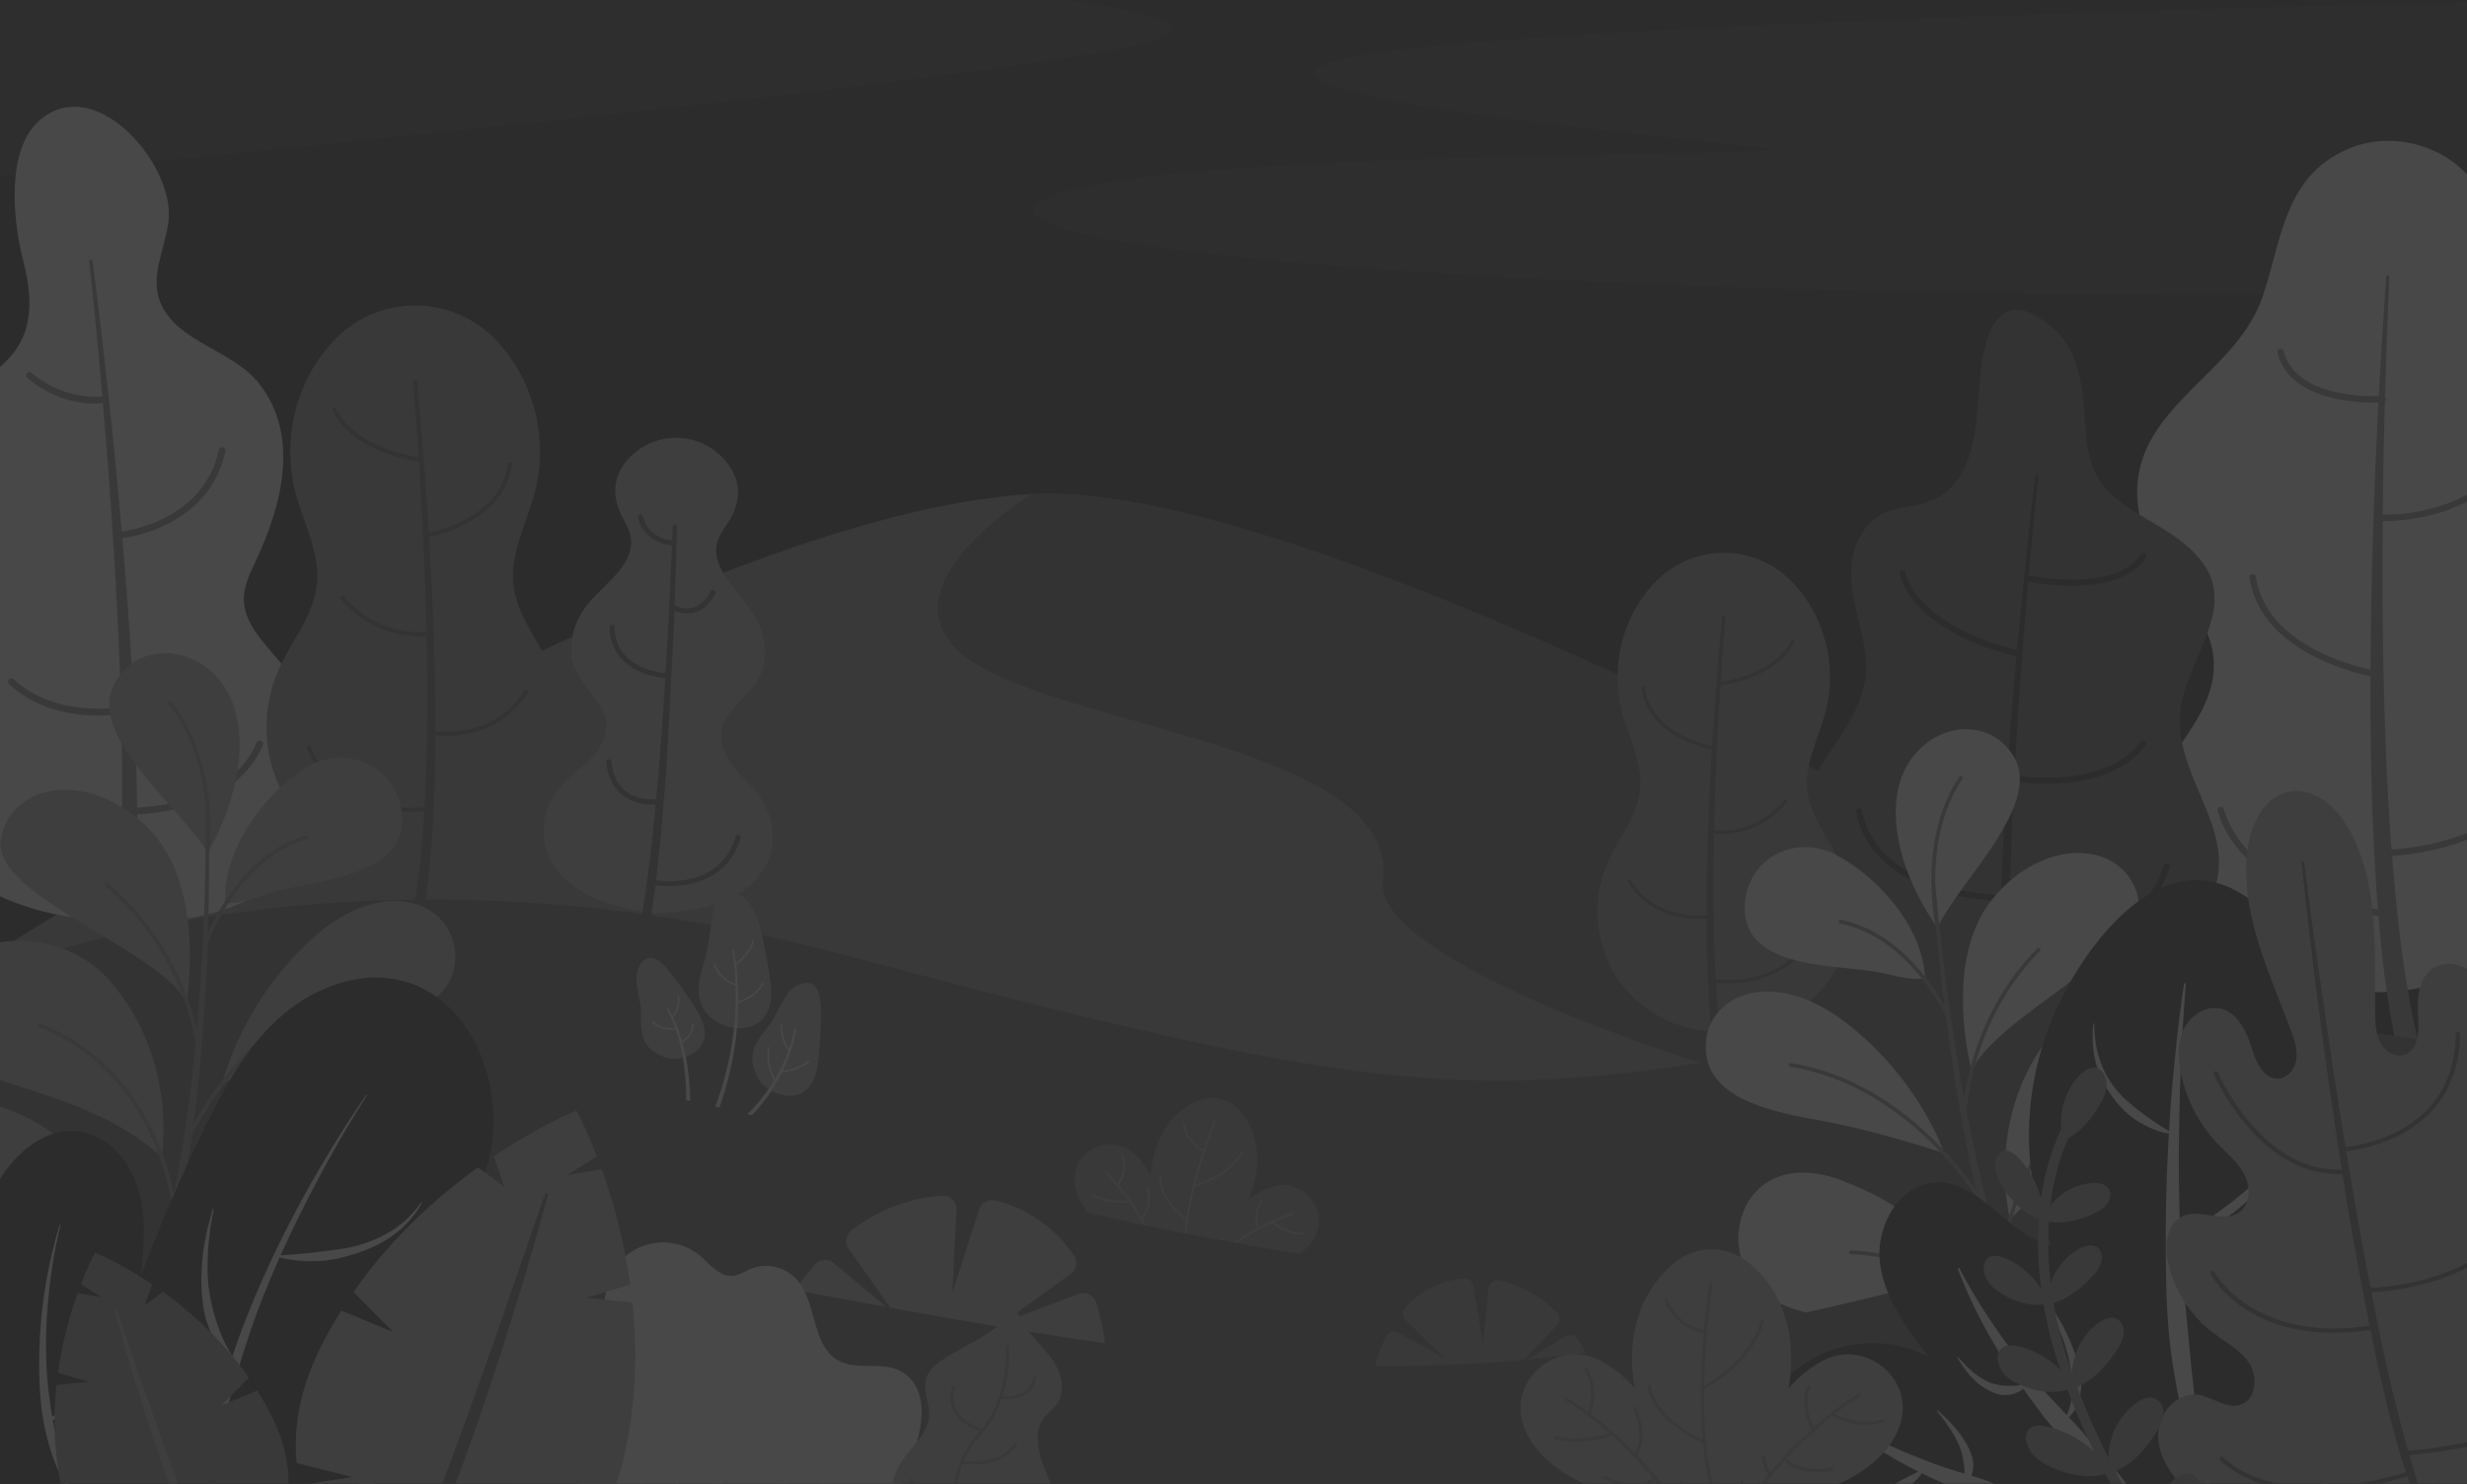 <svg xmlns="http://www.w3.org/2000/svg" xmlns:xlink="http://www.w3.org/1999/xlink" viewBox="-453 -51 1281.184 770.606">
  <defs>
    <style>
      .cls-1 {
        fill: none;
      }

      .cls-2 {
        fill: #2c2c2c;
      }

      .cls-3 {
        clip-path: url(#clip-path);
      }

      .cls-4 {
        fill: #393939;
      }

      .cls-5 {
        fill: #333;
      }

      .cls-6 {
        fill: #3e3e3e;
      }

      .cls-7 {
        fill: #2e2e2e;
      }

      .cls-8 {
        fill: #484848;
      }
    </style>
    <clipPath id="clip-path">
      <path id="Path_117" data-name="Path 117" class="cls-1" d="M108.586-76.136H1389.77V-846.742H108.586Z" transform="translate(0 931.074)"/>
    </clipPath>
  </defs>
  <g id="Group_118" data-name="Group 118" transform="translate(-561.586 -135.332)">
    <path id="Path_38" data-name="Path 38" class="cls-2" d="M108.586-76.136H1389.77V-846.742H108.586Z" transform="translate(0 931.074)"/>
    <g id="Group_117" data-name="Group 117" class="cls-3">
      <g id="Group_39" data-name="Group 39">
        <path id="Path_39" data-name="Path 39" class="cls-4" d="M0,0S385.312-253.454,578.523-263.622,1365.675,90.557,1365.675,90.557v192.6H0Z" transform="translate(65.73 604.606)"/>
      </g>
      <g id="Group_40" data-name="Group 40">
        <path id="Path_40" data-name="Path 40" class="cls-5" d="M0,0S-83.839,51.061-31.44,86.485s222.7,45.443,213.962,114.665S671.3,403.053,787.151,354.18C787.151,354.18,193.209-10.167,0,0" transform="translate(644.254 340.983)"/>
      </g>
      <g id="Group_41" data-name="Group 41">
        <path id="Path_41" data-name="Path 41" class="cls-6" d="M0,0C5.454-4.592,11.208-9.118,14.838-15.422,24.82-32.758,8.432-41.571,2.048-55.1c-5.466-11.579-.737-26.208,7.689-35.675,9.154-10.285,23.644-20.08,20.811-33.839-.939-4.558-3.784-8.369-5.558-12.634-5.428-13.049-.694-23.434,7.755-30.448a33.4,33.4,0,0,1,45.626,2.459c7.645,7.881,11.234,18.715,4.435,31.1-2.223,4.051-5.46,7.531-6.883,11.963-4.295,13.375,9.056,24.671,17.052,35.88,7.36,10.32,10.49,25.371,3.812,36.3-7.8,12.761-25.044,19.762-16.982,38.071C82.735-5.263,87.969-.144,92.9,5.008,109.89,22.77,108.609,47.9,86.506,61.4c-13.083,7.992-28.74,9.112-43.772,10.04C27.888,68.9,12.442,66.107.294,56.757-20.23,40.959-18.8,15.833,0,0" transform="translate(405.452 487.256)"/>
      </g>
      <g id="Group_42" data-name="Group 42">
        <path id="Path_42" data-name="Path 42" class="cls-5" d="M0,0C-1.3,19.7-2.832,39.4-5.033,59.061q-.357,3.132-.738,6.265a52.887,52.887,0,0,0,16.63-.5c12.762-2.58,21.084-10.049,24.738-22.2a1.323,1.323,0,1,1,2.534.763C31.008,67.077,8.454,68.857-2.318,68.276c-1.52-.082-2.805-.212-3.779-.332-.86,6.863-1.832,13.721-3.014,20.566-.853,4.9-1.815,9.788-3.028,14.665-.605,2.438-1.278,4.873-2.1,7.3a40.287,40.287,0,0,1-3.112,7.275c0,.008-.016.028-.019.036a2.647,2.647,0,0,1-3.627.926,2.643,2.643,0,0,1-.926-3.626l.01-.019a35.192,35.192,0,0,0,2.759-6.279c.79-2.232,1.463-4.547,2.077-6.887,1.229-4.68,2.238-9.461,3.139-14.266,1.791-9.623,3.19-19.357,4.42-29.112,1.358-10.839,2.51-21.715,3.536-32.607a31.442,31.442,0,0,1-3.376,0,24.61,24.61,0,0,1-13.548-4.6c-4.988-3.775-7.916-9.651-8.708-17.464A1.327,1.327,0,0,1-30.43,2.4a1.33,1.33,0,0,1,1.451,1.184c.712,7.042,3.289,12.294,7.655,15.608,5.444,4.134,12.4,4.255,15.595,4.046q1.083-11.745,2-23.51,1.546-19.7,2.739-39.44c-4.451-.36-28.3-3.371-28.956-26.421a1.32,1.32,0,0,1,1.286-1.359A1.323,1.323,0,0,1-27.3-66.2c.272,9.523,4.855,16.429,13.619,20.523A39.157,39.157,0,0,0-.825-42.343Q-.309-50.81.16-59.279q1.35-24.67,2.32-49.36H2.469c-.143-.007-14.348-.928-17.565-14.215a1.321,1.321,0,0,1,.976-1.6,1.326,1.326,0,0,1,1.6.975c2.71,11.2,14.312,12.143,15.1,12.193.09-2.361.187-4.725.271-7.088v0a1.088,1.088,0,0,1,1.113-1.052,1.089,1.089,0,0,1,1.067,1.114Q4.579-97.849,3.82-77.4a1.3,1.3,0,0,1,.589.153,13.285,13.285,0,0,0,9.362.838c3.549-1.1,6.52-3.93,8.828-8.425a1.321,1.321,0,0,1,1.782-.573,1.325,1.325,0,0,1,.572,1.782c-2.646,5.151-6.144,8.43-10.4,9.744a14.513,14.513,0,0,1-5.085.612,16.716,16.716,0,0,1-5.746-1.373q-.285,7.753-.608,15.507" transform="translate(455.069 476.219)"/>
      </g>
      <g id="Group_43" data-name="Group 43">
        <path id="Path_43" data-name="Path 43" class="cls-7" d="M0,0S651.124-60.348,706.843-81.122c60.3-22.485-268.866-46.712-710.138-38.567Z" transform="translate(3.295 185.962)"/>
      </g>
      <g id="Group_44" data-name="Group 44">
        <path id="Path_44" data-name="Path 44" class="cls-8" d="M0,0C-1.978,14.925-10.1,29.221-3.78,42.927c9.245,20.038,36.76,23.688,50.528,40.78,21.8,27.069,12.125,63.84-1.3,92.338-3,6.367-6.3,12.921-6.3,19.959.011,11.69,8.891,21.163,16.515,30.023,17.809,20.7,32.054,47.439,27.408,74.345-4.108,23.8-22.813,43.321-44.831,53.253s-46.961,11.443-71.057,9.731c-36.648-2.606-76.827-15.455-93.826-48.03-12.145-23.275-8.81-53.735,8.084-73.831,6.22-7.4,14.131-13.571,18.533-22.177,18.194-35.582-34.464-78.217-17.166-114.241,8.56-17.825,31.247-25.191,40.454-42.692C-69.854,49.313-72,33.416-75.69,19.107c-5.075-19.688-8.843-56.774,9-71.96C-37.474-77.712,3.824-28.851,0,0" transform="translate(196.073 199.458)"/>
      </g>
      <g id="Group_45" data-name="Group 45">
        <path id="Path_45" data-name="Path 45" class="cls-4" d="M0,0A1.75,1.75,0,0,0-2.294.927C-14.436,29.559-51.313,33.992-64.327,34.655q-.2-13.77-.652-27.525c-.607-17.171-1.477-34.317-2.506-51.453q-1.906-30.506-4.545-60.941c6.172-.821,45.412-7.514,53.523-45.121a1.747,1.747,0,0,0-1.342-2.077,1.756,1.756,0,0,0-2.079,1.338c-7.575,35.133-44.385,41.555-50.4,42.372q-1.653-19.094-3.508-38.164-5.049-51.2-11.63-102.226a.882.882,0,0,0-.969-.756.876.876,0,0,0-.768.971q3.809,34.941,6.783,69.978c-.037,0-.07-.01-.108,0-.186.028-18.64,2.737-36.577-12.211a1.752,1.752,0,0,0-2.466.224,1.75,1.75,0,0,0,.223,2.464c13.895,11.579,27.928,13.255,34.889,13.255a32.02,32.02,0,0,0,4.343-.257q1.232,14.453,2.358,28.909c2.633,34.159,4.75,68.353,6.155,102.561q.515,13.242.881,26.486c-9.421,1.269-36.648,3.071-55.694-14.5a1.75,1.75,0,0,0-2.473.1,1.75,1.75,0,0,0,.1,2.473C-116.215-16-97.625-13.178-84.57-13.178a88.749,88.749,0,0,0,11.934-.795Q-72.363-3.335-72.2,7.3c.191,17.1.138,34.192-.313,51.254-.515,17.055-1.444,34.089-3.227,50.957l-.675,6.324-.871,6.278-.881,6.276-1.13,6.2a166.239,166.239,0,0,1-6.1,24.092l-.1.307c-.006.024-.015.047-.022.071a5.25,5.25,0,0,0,3.486,6.558,5.249,5.249,0,0,0,6.558-3.484,175.956,175.956,0,0,0,5.99-25.827l1.034-6.471.771-6.476.758-6.471.551-6.472c1.453-17.258,2.02-34.5,2.175-51.711.036-6.846-.007-13.687-.091-20.526a112.073,112.073,0,0,0,24.141-3.8C-19.8,28.764-5.592,17.668.927,2.293A1.748,1.748,0,0,0,0,0" transform="translate(244.135 469.15)"/>
      </g>
      <g id="Group_46" data-name="Group 46">
        <path id="Path_46" data-name="Path 46" class="cls-4" d="M0,0C-6.628-15.347-18.623-28.859-20.327-45.491-22.022-62.07-13.083-77.646-9-93.8a85.307,85.307,0,0,0-9.627-64.315A82.248,82.248,0,0,0-30.151-172.95a57.907,57.907,0,0,0-82.385,0,82.349,82.349,0,0,0-11.526,14.831A85.316,85.316,0,0,0-133.687-93.8c4.083,16.158,13.022,31.734,11.326,48.313-1.7,16.632-13.7,30.144-20.326,45.491A74.645,74.645,0,0,0-135.5,70.966a74.651,74.651,0,0,0,64.152,31.189A74.651,74.651,0,0,0-7.192,70.966,74.645,74.645,0,0,0,0,0" transform="translate(395.516 433.155)"/>
      </g>
      <g id="Group_47" data-name="Group 47">
        <path id="Path_47" data-name="Path 47" class="cls-5" d="M0,0A1.049,1.049,0,0,0-1.449.324C-15.833,23.012-40.628,22.238-47.673,21.511q.017-14.332-.283-28.655c-.511-24.15-1.57-48.277-3-72.374,7.113-1.484,39.231-9.7,43.033-37.457a1.047,1.047,0,0,0-.9-1.182,1.062,1.062,0,0,0-1.181.9c-3.57,26.042-33.74,34.052-41.074,35.62-.043-.7-.076-1.4-.119-2.1q-2.346-38.251-5.949-76.41a1.06,1.06,0,0,0-1.143-.945,1.053,1.053,0,0,0-.95,1.145q1.634,19.508,2.885,39.06c-6.666-1.03-33.777-6.315-42.878-25.1a1.054,1.054,0,0,0-1.4-.488,1.053,1.053,0,0,0-.488,1.4c9.882,20.393,38.709,25.469,44.9,26.336Q-55.1-101.16-54.238-83.57q1.3,26.685,1.914,53.386A50.077,50.077,0,0,1-95.163-48.755a1.046,1.046,0,0,0-1.478-.147,1.048,1.048,0,0,0-.147,1.476,52.123,52.123,0,0,0,40.837,19.49c1.5,0,2.733-.066,3.68-.145q.222,10.5.328,21c.165,22.685-.131,45.377-1.393,67.985-9.318.847-45.416,1.848-59.071-31.452a1.054,1.054,0,0,0-1.369-.574,1.051,1.051,0,0,0-.575,1.371c11.921,29.074,40.208,33.026,54.7,33.026,2.551,0,4.661-.125,6.192-.252-.124,2.091-.241,4.184-.381,6.274-.91,12.681-2.139,25.336-4.109,37.831-2.02,12.439-4.641,24.937-9.583,36.142l-.061.132c0,.007,0,.014-.007.023a2.936,2.936,0,0,0,1.552,3.853,2.938,2.938,0,0,0,3.854-1.552c5.224-12.277,7.659-25.056,9.587-37.782C-50.762,95.19-49.682,82.4-48.922,69.6c.835-15.332,1.192-30.662,1.237-45.986,1.3.129,3.091.249,5.264.249,10.724,0,30.4-2.933,42.745-22.417A1.046,1.046,0,0,0,0,0" transform="translate(382.362 442.711)"/>
      </g>
      <g id="Group_48" data-name="Group 48">
        <path id="Path_48" data-name="Path 48" class="cls-7" d="M0,0S-531.3,10.172-637.287,28.888s162.568,42.513,207.307,48-306.756-.623-369.8,25.631c-68.231,28.414,304.217,59.033,803.506,48.739Z" transform="translate(1453.325 84.091)"/>
      </g>
      <g id="Group_49" data-name="Group 49">
        <path id="Path_49" data-name="Path 49" class="cls-8" d="M0,0C25.273-10.19,58.285,1.521,68.652,26.722,74.113,40,73.779,56.034,81.211,68.389c8.437,14.026,24.619,24.487,35.8,36.259A92.145,92.145,0,0,1,142.17,178.49c-3.244,30.395-31.123,52.365-31.3,82.451-.119,20.28,20.673,31.815,30.189,47.613,38.581,64.053-59.548,121.354-111.5,128.778C-26,445.272-118.975,412.3-104.109,341.654c5.16-24.524,28.21-40.957,32.463-65.759,5.61-32.724-27.722-49.285-36.035-77.2-17.907-60.173,46.2-76.026,61.777-120.89C-35.475,47.758-34.818,14.042,0,0" transform="translate(1329.317 161.171)"/>
      </g>
      <g id="Group_50" data-name="Group 50">
        <path id="Path_50" data-name="Path 50" class="cls-4" d="M0,0A1.663,1.663,0,0,0-2.148.96c-13.895,36.278-61.9,42.465-77.029,43.514C-80.991,20.609-82.1-3.35-82.847-27.314c-.99-32.925-1.192-65.9-.913-98.868.172.007.594.017,1.259.017,9.456,0,65.374-2.276,75.577-55.137a1.666,1.666,0,0,0-1.319-1.95,1.664,1.664,0,0,0-1.95,1.319c-4.415,22.883-18.06,38.656-40.552,46.88A95.194,95.194,0,0,1-83.7-129.511c-.012,0-.022.007-.033.007.033-3.532.044-7.062.088-10.594q.322-24.07.987-48.142a1.631,1.631,0,0,0,.541-1.314,1.614,1.614,0,0,0-.483-1.022q.862-31.174,2.348-62.33a.839.839,0,0,0-.769-.878.834.834,0,0,0-.892.769Q-84.2-222.041-85.8-191.026c-8.583.2-43.672-.391-49.4-23.394a1.663,1.663,0,0,0-2.019-1.213,1.665,1.665,0,0,0-1.214,2.017c2.994,12.023,13.5,20.3,30.377,23.939a97.244,97.244,0,0,0,19.894,2.02c.839,0,1.565-.01,2.191-.027q-1.226,23.73-2.151,47.475Q-89.826-94.62-90.1-48.958c-14.149-3.151-54.489-14.99-59.521-48.239a1.664,1.664,0,0,0-1.9-1.4,1.664,1.664,0,0,0-1.395,1.9c5.42,35.821,48.711,48.084,62.807,51.148-.018,6.121-.053,12.243-.021,18.368C-89.9,7.07-88.96,41.357-86.236,75.631c-16.864-2.709-68.747-14.05-80.059-52.151a1.663,1.663,0,0,0-2.07-1.122,1.662,1.662,0,0,0-1.124,2.07c5.866,19.754,23.031,35.578,49.646,45.76a170,170,0,0,0,33.89,8.866c.192,2.31.368,4.623.576,6.936a539.781,539.781,0,0,0,7.844,56.483,231.43,231.43,0,0,0,7.31,28.012c3.171,9.239,6.953,18.521,13.524,27.079.037.048.092.119.132.165a6.446,6.446,0,0,0,9.075.89,6.447,6.447,0,0,0,.888-9.075l-.1-.117a61.607,61.607,0,0,1-6.781-10.671,115.73,115.73,0,0,1-5.238-12.3,220.222,220.222,0,0,1-7.585-26.4,529.8,529.8,0,0,1-9.043-55.109C-76.771,72.6-77.931,60.205-78.909,47.79-63.137,46.676-13.6,40.155.959,2.15A1.665,1.665,0,0,0,0,0" transform="translate(1429.769 481.121)"/>
      </g>
      <g id="Group_51" data-name="Group 51">
        <path id="Path_51" data-name="Path 51" class="cls-5" d="M0,0C-2.836,15.831-9.1,30.188-26.025,35.305c-6.766,2.043-14.131,2.043-20.567,4.966C-57.23,45.1-63.086,57.172-63.843,68.834c-1.266,19.568,9.829,37.424,7.344,57.174-3.161,25.129-27.116,43.151-32.941,67.8-5.041,21.323,4.651,43.758,18.809,60.483a122.945,122.945,0,0,0,91.779,42.891c34,.2,74.6-18.155,95.156-45.584,33-44.039-21.516-74.475-6.956-119.05,9.757-29.88,29.665-52.053-.617-76.567C88.568,39.659,63.014,35.722,58.891,5.537c-3.034-22.217-.237-46.893-19.423-62.52C14.72-77.14,6.155-56.867,3.44-33.2,2.3-23.249,2.018-11.253,0,0" transform="translate(1133.835 310.451)"/>
      </g>
      <g id="Group_52" data-name="Group 52">
        <path id="Path_52" data-name="Path 52" class="cls-2" d="M0,0C-2.51,0-65.959-.554-75.093-46.111a1.568,1.568,0,0,1,1.229-1.847,1.567,1.567,0,0,1,1.845,1.229C-63.381-3.644-2.335-3.136-.023-3.136H.055A1.7,1.7,0,0,1,.241-3.1C.779-21.959,1.753-40.791,2.943-59.6c.073-1.123.156-2.246.231-3.369a1.539,1.539,0,0,1-.356-1.3,1.54,1.54,0,0,1,.5-.828Q5.38-96.12,8.193-127.068c-.059-.007-.12-.007-.182-.02a128.936,128.936,0,0,1-26.591-9.094c-18.336-8.63-30.105-20.2-34.032-33.453a1.57,1.57,0,0,1,1.058-1.948,1.571,1.571,0,0,1,1.95,1.057c8.673,29.281,55.2,39.716,58.082,40.332.3-3.3.587-6.606.9-9.909q3.785-40.194,8.494-80.29a.787.787,0,0,1,.863-.685.783.783,0,0,1,.694.865q-2.688,25.668-4.913,51.393c.058.005.114-.01.172,0,.442.094,44.532,9.006,58.069-10.98a1.568,1.568,0,0,1,2.178-.421,1.568,1.568,0,0,1,.419,2.177c-6.226,9.191-18.5,14.042-36.466,14.416q-1.111.022-2.2.023a123.612,123.612,0,0,1-22.444-2.105q-1.122,12.918-2.164,25.841Q9.111-102.508,7.1-65.094C17.015-63.6,54.864-59.65,72.816-82.616a1.568,1.568,0,0,1,2.2-.271,1.57,1.57,0,0,1,.271,2.2c-9.07,11.6-24.3,18.435-44.04,19.753-2.529.168-4.974.241-7.294.241A116.621,116.621,0,0,1,6.928-61.938c-.044.852-.1,1.7-.139,2.553C5.474-32.541,4.577-5.67,4.8,21.156c.016,1.594.05,3.187.075,4.78,13.231.437,64.925-.722,79.983-44.267a1.568,1.568,0,0,1,1.994-.97,1.567,1.567,0,0,1,.97,1.993C73.177,25.044,25.858,29.121,8.2,29.121c-1.256,0-2.341-.021-3.274-.05.2,10.766.628,21.519,1.513,32.2.559,6.646,1.291,13.27,2.391,19.781C9.981,87.513,11.4,94.042,14,99.625l.049.1c0,.011.009.022.014.034a3.068,3.068,0,1,1-5.608,2.489C5.475,95.553,4.186,88.764,3.052,82,2.007,75.229,1.36,68.462.886,61.7-.042,48.169-.254,34.66-.194,21.168q.06-10.6.345-21.186C.123-.017.1,0,.069,0Z" transform="translate(1147.637 552.142)"/>
      </g>
      <g id="Group_53" data-name="Group 53">
        <path id="Path_53" data-name="Path 53" class="cls-4" d="M0,0C5.638-13.054,15.839-24.543,17.286-38.688c1.443-14.1-6.158-27.348-9.632-41.09a72.563,72.563,0,0,1,8.186-54.7,69.957,69.957,0,0,1,9.8-12.613,49.247,49.247,0,0,1,70.066,0,69.912,69.912,0,0,1,9.8,12.613,72.558,72.558,0,0,1,8.186,54.7c-3.472,13.742-11.075,26.989-9.631,41.09C105.512-24.543,115.714-13.054,121.352,0a63.486,63.486,0,0,1-6.118,60.354A63.49,63.49,0,0,1,60.676,86.879,63.5,63.5,0,0,1,6.115,60.354,63.486,63.486,0,0,1,0,0" transform="translate(943.119 533.189)"/>
      </g>
      <g id="Group_54" data-name="Group 54">
        <path id="Path_54" data-name="Path 54" class="cls-5" d="M0,0A.892.892,0,0,1,1.232.276C13.465,19.572,34.551,18.914,40.544,18.3q-.015-12.19.24-24.369c.437-20.54,1.336-41.058,2.552-61.552-6.051-1.265-33.366-8.249-36.6-31.857a.891.891,0,0,1,.765-1,.906.906,0,0,1,1.006.765C11.541-77.575,37.2-70.764,43.439-69.43c.036-.594.066-1.19.1-1.785q2-32.534,5.06-64.983a.9.9,0,0,1,.971-.805.9.9,0,0,1,.808.973q-1.391,16.594-2.454,33.221c5.669-.877,28.727-5.372,36.468-21.347a.9.9,0,0,1,1.192-.416A.893.893,0,0,1,86-123.378c-8.4,17.344-32.92,21.663-38.187,22.4q-.951,14.947-1.688,29.906-1.105,22.7-1.626,45.4a42.6,42.6,0,0,0,36.434-15.8.887.887,0,0,1,1.255-.125.893.893,0,0,1,.126,1.257A44.331,44.331,0,0,1,47.586-23.758c-1.276,0-2.326-.057-3.131-.123q-.191,8.927-.277,17.855c-.143,19.293.11,38.592,1.181,57.82,7.926.72,38.625,1.571,50.239-26.748a.893.893,0,1,1,1.654.676C87.113,50.45,63.055,53.81,50.733,53.81c-2.169,0-3.962-.106-5.263-.215.1,1.779.2,3.559.322,5.338.773,10.783,1.82,21.546,3.495,32.173,1.719,10.579,3.947,21.208,8.151,30.738l.049.114a.061.061,0,0,1,.007.017,2.5,2.5,0,0,1-4.6,1.958c-4.445-10.442-6.514-21.31-8.153-32.132-1.573-10.844-2.492-21.726-3.138-32.607-.711-13.037-1.012-26.075-1.051-39.107-1.11.108-2.631.212-4.478.212C26.957,20.3,10.226,17.8-.275,1.232A.889.889,0,0,1,0,0" transform="translate(954.306 541.315)"/>
      </g>
      <g id="Group_55" data-name="Group 55">
        <path id="Path_55" data-name="Path 55" class="cls-5" d="M0,0C-185.563,33.1-224.651,33.1-516.021-44.485c-286.855-76.376-480.433,24.54-480.433,24.54V263.211H369.221V13.345S195.31-34.835,0,0" transform="translate(1062.185 624.552)"/>
      </g>
      <g id="Group_56" data-name="Group 56">
        <path id="Path_56" data-name="Path 56" class="cls-4" d="M0,0S32.49,7.025,51.175-6.824s6.932-34.83-8.4-35.131S1.874-20.186,0,0" transform="translate(732.786 741.886)"/>
      </g>
      <g id="Group_57" data-name="Group 57">
        <path id="Path_57" data-name="Path 57" class="cls-4" d="M0,0S-32.2-8.256-42.714-29s9.385-34.253,23.235-27.659S7.357-18.891,0,0" transform="translate(712.278 737.043)"/>
      </g>
      <g id="Group_58" data-name="Group 58">
        <path id="Path_58" data-name="Path 58" class="cls-6" d="M0,0A.526.526,0,0,0-.609-.429C-7.085.7-13.772-4.093-15.832-5.729A78.661,78.661,0,0,1-6.024-9.541a.528.528,0,0,0,.364-.649.528.528,0,0,0-.651-.365A81.859,81.859,0,0,0-16.95-6.372a.524.524,0,0,0-.175.08c-2.011.933-4.242,2.036-6.654,3.333-.53-1.856-1.841-7.97,1.908-13.5a.526.526,0,0,0-.143-.731.522.522,0,0,0-.73.14,17.376,17.376,0,0,0-1.985,14.61c-3.488,1.913-7.316,4.219-11.352,6.974h0c-.014.007-.02.017-.032.024q-2.738,1.87-5.585,4.017a13.328,13.328,0,0,1,.654-10.035.53.53,0,0,0-.234-.709.53.53,0,0,0-.707.236,14.228,14.228,0,0,0-.6,11.188c-1.64,1.262-3.3,2.588-4.97,4a.524.524,0,0,0-.062.741.518.518,0,0,0,.281.174.526.526,0,0,0,.461-.11c3.7-3.124,7.344-5.867,10.841-8.278.838,1.348,3.533,4.791,9.878,6.289a27.468,27.468,0,0,0,5.031.679.527.527,0,0,0,.551-.5.525.525,0,0,0-.5-.55c-5.852-.271-9.433-2.138-11.4-3.655a11.176,11.176,0,0,1-2.683-2.861A131.545,131.545,0,0,1-16.9-5.237,30.942,30.942,0,0,0-11.959-1.9,23.327,23.327,0,0,0-6.254.348,14.478,14.478,0,0,0-.428.609.527.527,0,0,0,0,0" transform="translate(786.073 724.764)"/>
      </g>
      <g id="Group_59" data-name="Group 59">
        <path id="Path_59" data-name="Path 59" class="cls-6" d="M0,0A141.909,141.909,0,0,0-7.87-15.579c1.286-1.106,5.18-5.394,3.525-15.822a.526.526,0,0,0-.6-.438.527.527,0,0,0-.438.6c1.5,9.472-1.829,13.58-3.038,14.725-1.842-3.089-3.665-5.879-5.4-8.364a.489.489,0,0,0-.111-.16c-2.193-3.121-4.25-5.762-6.029-7.9a17.521,17.521,0,0,0,2.5-15.143.529.529,0,0,0-.655-.358.529.529,0,0,0-.357.656,16.741,16.741,0,0,1-2.192,14.008,72.358,72.358,0,0,0-5.562-5.972.53.53,0,0,0-.745.037.526.526,0,0,0,.037.744A95.307,95.307,0,0,1-15.268-25.089c-2.652.229-10.809.551-18.117-3.182a.529.529,0,0,0-.709.23.529.529,0,0,0,.229.71,30.183,30.183,0,0,0,6.789,2.457,38.117,38.117,0,0,0,12.507.777A137.209,137.209,0,0,1-4.453-7.065,7.11,7.11,0,0,1-8.014-6.048c-2.4.093-6.424-.724-11.933-5.165a.527.527,0,0,0-.742.08.525.525,0,0,0,.08.739,24.247,24.247,0,0,0,9.415,5.082c3.8.9,6.2-.166,7.216-.8C-2.954-4.029-1.945-1.855-.967.417A.522.522,0,0,0-.6.721.523.523,0,0,0-.275.692.527.527,0,0,0,0,0" transform="translate(709.665 732.884)"/>
      </g>
      <g id="Group_60" data-name="Group 60">
        <path id="Path_60" data-name="Path 60" class="cls-4" d="M0,0A19.3,19.3,0,0,0-23.058-5.445C-34.326-.581-45.677,11.971-46.8,33.587c-1.564,30.17,16.284,44.07,16.284,44.07S-8.33,73.211,3.77,45.529C12.438,25.7,7.9,9.393,0,0" transform="translate(753.046 661.806)"/>
      </g>
      <g id="Group_61" data-name="Group 61">
        <path id="Path_61" data-name="Path 61" class="cls-6" d="M0,0A.526.526,0,0,0-.715.214c-6.081,11.3-20.354,16.154-23.9,17.21.806-3.161,1.642-6.163,2.451-8.9,3.924-13.307,8.047-23.5,8.088-23.6a.525.525,0,0,0-.29-.686.527.527,0,0,0-.687.289c-.061.153-2.418,6-5.269,14.648a16.813,16.813,0,0,1-9.654-13.025.531.531,0,0,0-.6-.449.529.529,0,0,0-.446.6A17.916,17.916,0,0,0-20.653.17,224.158,224.158,0,0,0-29.3,35.009c-2.8-2.114-13.318-10.782-13-21.524a.525.525,0,0,0-.51-.543.528.528,0,0,0-.543.511c-.155,5.352,2.246,11.016,6.947,16.381a43.039,43.039,0,0,0,6.937,6.358,87.867,87.867,0,0,0-.941,15.787.524.524,0,0,0,.4.489.489.489,0,0,0,.143.013.527.527,0,0,0,.505-.549C-29.817,41.7-27.583,29.324-24.915,18.6-22.686,17.991-6.48,13.154.214.713A.525.525,0,0,0,0,0" transform="translate(753.977 682.11)"/>
      </g>
      <g id="Group_62" data-name="Group 62">
        <path id="Path_62" data-name="Path 62" class="cls-6" d="M0,0C-2.787-2.633-4.812-7.548-5.494-11.2-6.9-18.72-1.611-25.184,2.786-30.64c5.725-7.1,8.1-20.8,18.745-22.339C30-54.2,29.98-42.107,29.99-36.554,30-28.867,29.381-20.809,28.7-13.173,28.141-6.939,26.076.912,19.972,4.133,13.62,7.484,4.954,4.683,0,0" transform="translate(504.958 647.874)"/>
      </g>
      <g id="Group_63" data-name="Group 63">
        <path id="Path_63" data-name="Path 63" class="cls-6" d="M0,0C-3.505-.327-7.75-2.733-10.31-4.989-15.579-9.633-15.418-17.3-15.324-23.73c.121-8.374-5.918-19.623.912-26.762C-8.985-56.167-2.15-47.412,1-43.4c4.358,5.548,8.469,11.729,12.3,17.634,3.124,4.825,6.074,11.671,3.482,17.454C14.085-2.3,6.233.581,0,0" transform="translate(456.794 634.18)"/>
      </g>
      <g id="Group_64" data-name="Group 64">
        <path id="Path_64" data-name="Path 64" class="cls-6" d="M0,0Q-.516-.3-1.012-.621c-9.371-6.078-10.126-16.694-6.88-26.67,2.769-8.5,3.9-17.391,5.224-26.2C-2.117-57.139-1.6-60.968.571-63.953c4.6-6.332,11.78-3.475,15.629,1.593,3.234,4.255,5.167,9.511,6.454,14.652,2.093,8.357,3.6,17.3,4.916,25.787,1.079,6.933.957,16.033-4.814,21.188C16.435,4.914,6.946,4.031,0,0" transform="translate(481.051 615.171)"/>
      </g>
      <g id="Group_65" data-name="Group 65">
        <path id="Path_65" data-name="Path 65" class="cls-8" d="M0,0,.429-3,.716-6.015c.171-2.013.428-4.017.527-6.034.11-2.839.268-5.676.3-8.514,2.16-.777,10.5-4.117,13.206-10.291a.419.419,0,0,0-.216-.55.414.414,0,0,0-.547.216c-2.429,5.548-10,8.8-12.437,9.728,0-.9-.006-1.8-.039-2.7l-.044-3.028c-.012-1.008-.017-2.017-.116-3.022L.906-36.241c-.063-1.346-.23-2.682-.412-4.016,1.32-1.032,8.033-6.531,9.06-12.525a.419.419,0,0,0-.34-.483l-.012,0a.42.42,0,0,0-.471.343C7.843-47.736,2.206-42.738.36-41.224q-.072-.513-.145-1.027L-.616-48.24a.438.438,0,0,0-.487-.374.438.438,0,0,0-.38.487l0,.028.726,5.968c.24,1.989.524,3.973.584,5.979l.32,5.563c-2.291-.945-8.886-4.14-10.28-10.081a.417.417,0,0,0-.5-.31.416.416,0,0,0-.308.5C-9.356-33.725-1.806-30.432.2-29.667c.044.836.047,1.675.04,2.513l-.007,3c.087,4-.25,8-.47,11.994C-.371-10.161-.66-8.177-.863-6.188L-1.2-3.208-1.672-.245c-.341,1.97-.591,3.957-1.009,5.912l-1.225,5.871L-5.37,17.351c-.488,1.938-1.11,3.838-1.66,5.759a135.576,135.576,0,0,1-8.809,22.16l-.036.07a.029.029,0,0,1-.007.012,1.253,1.253,0,0,0,.569,1.676,1.25,1.25,0,0,0,1.675-.567A137.485,137.485,0,0,0-5.021,23.709C-4.5,21.756-3.9,19.82-3.44,17.852l1.38-5.9L-.919,5.991C-.529,4.009-.312,2,0,0" transform="translate(490.424 625.998)"/>
      </g>
      <g id="Group_66" data-name="Group 66">
        <path id="Path_66" data-name="Path 66" class="cls-8" d="M0,0A98.216,98.216,0,0,0-2.748-13.045c1.511-.913,6.024-4.111,5.947-9.682a.414.414,0,0,0-.424-.41.418.418,0,0,0-.411.424C2.433-17.8-1.429-14.86-2.979-13.88c-.194-.678-.39-1.352-.592-2.027l-1.3-3.867C-5.313-21.059-5.895-22.3-6.4-23.557l-.782-1.881c-.108-.249-.232-.491-.354-.733A13.568,13.568,0,0,0-4.528-37.344a.42.42,0,0,0-.494-.324.418.418,0,0,0-.325.494,12.811,12.811,0,0,1-2.6,10.181c-.047-.09-.094-.18-.139-.272L-9.948-30.9a.44.44,0,0,0-.581-.195.438.438,0,0,0-.207.587l.016.033,1.743,3.628c.281.609.6,1.2.85,1.822l.727,1.877c.277.751.581,1.493.868,2.241a13.754,13.754,0,0,1-11.2-3.017.417.417,0,0,0-.585.068.414.414,0,0,0,.069.586,15.466,15.466,0,0,0,7.391,3.288,12.938,12.938,0,0,0,4.616-.131c.085.241.171.483.249.729l1.183,3.844A101.969,101.969,0,0,1-1.677.224,132.21,132.21,0,0,1-.765,16.271a123.648,123.648,0,0,1-1.06,15.981l-.008.054a.053.053,0,0,1,0,.024A1.253,1.253,0,0,0-.731,33.715a1.249,1.249,0,0,0,1.382-1.1,125.059,125.059,0,0,0,.682-16.355A133.972,133.972,0,0,0,0,0" transform="translate(465.695 638.956)"/>
      </g>
      <g id="Group_67" data-name="Group 67">
        <path id="Path_67" data-name="Path 67" class="cls-8" d="M0,0A.416.416,0,0,0-.588.018C-3.743,3.367-10.922,4.894-13.712,5.376l.694-1.429L-12.561,3c.145-.319.265-.648.4-.972l.781-1.95.777-1.949.391-.975c.121-.328.215-.667.324-1l1.26-4A39.194,39.194,0,0,0-7.577-11.9l.94-4.085a.5.5,0,0,0-.369-.6.5.5,0,0,0-.611.363l-.01.04L-8.646-12.17A38.1,38.1,0,0,1-9.775-8.192L-10.449-6.2a20.272,20.272,0,0,1-3.5-12.073.414.414,0,0,0-.4-.434.417.417,0,0,0-.434.4,20.769,20.769,0,0,0,4,13.083l-.323.947c-.114.324-.213.655-.34.975l-.4.95-.811,1.9-.81,1.9c-.138.315-.262.637-.411.947l-.473.918L-16.24,6.987c-.451.87-.971,1.7-1.482,2.54C-19.042,7.083-21.977.6-20.435-6.527a.414.414,0,0,0-.317-.5.419.419,0,0,0-.5.318c-1.7,7.832,1.817,14.915,3.033,17.059-.037.063-.077.126-.114.19L-19.4,12.311l-1.17,1.7c-.8,1.119-1.523,2.289-2.381,3.364l-2.536,3.25-2.7,3.107c-.909,1.029-1.893,1.989-2.834,2.988A76.054,76.054,0,0,1-43.627,37.109l-.075.048-.019.012a1.252,1.252,0,0,0-.338,1.737,1.254,1.254,0,0,0,1.739.339A77.924,77.924,0,0,0-29.5,28.2c.941-1.042,1.927-2.047,2.832-3.119l2.691-3.239,2.519-3.375c.848-1.117,1.564-2.327,2.352-3.487l1.153-1.759L-16.9,11.4c.679-1.227,1.429-2.413,2.049-3.669l.693-1.43C-11.863,5.945-3.606,4.441.017.589A.414.414,0,0,0,0,0" transform="translate(528.804 635.164)"/>
      </g>
      <g id="Group_68" data-name="Group 68">
        <path id="Path_68" data-name="Path 68" class="cls-5" d="M0,0S218.133-106.427,498.553-10.1s625.692,78.319,715.1,85.222,158.247-15.8,158.247-15.8V231.428H6.222Z" transform="translate(59.509 691.339)"/>
      </g>
      <g id="Group_69" data-name="Group 69">
        <path id="Path_69" data-name="Path 69" class="cls-4" d="M0,0A4.812,4.812,0,0,0-6.562-1.521L-30.3,12.939-10.991-7.232a4.8,4.8,0,0,0-.04-6.7A59.4,59.4,0,0,0-40.665-30.607a4.789,4.789,0,0,0-5.744,4.242l-2.863,29-4.942-30.306a4.8,4.8,0,0,0-5.2-4.018A46.1,46.1,0,0,0-89.558-16.633a4.791,4.791,0,0,0,.22,6.664l20.775,20.254L-93.05-3.495A4.808,4.808,0,0,0-99.729-1.43a90.172,90.172,0,0,0-8.125,27.55L11.077,24.073A97.048,97.048,0,0,0,0,0" transform="translate(928.043 780.015)"/>
      </g>
      <g id="Group_70" data-name="Group 70">
        <path id="Path_70" data-name="Path 70" class="cls-6" d="M0,0A7.114,7.114,0,0,1,9.923-.791L41.471,25.524,17.643-8.172a7.1,7.1,0,0,1,1.519-9.785c12.61-9.384,28.23-16.659,46.956-17.91a7.08,7.08,0,0,1,7.471,7.454L71.448,14.6,85.283-28.616a7.1,7.1,0,0,1,8.476-4.742,68.149,68.149,0,0,1,40.78,28.586,7.082,7.082,0,0,1-1.775,9.693L97.977,30l38.8-14.8a7.106,7.106,0,0,1,9.313,4.475,133.2,133.2,0,0,1,5.864,42.047l-173.4-28.945A143.424,143.424,0,0,1,0,0" transform="translate(531.736 741.202)"/>
      </g>
      <g id="Group_71" data-name="Group 71">
        <path id="Path_71" data-name="Path 71" class="cls-6" d="M0,0S9.08-39.988,45.358-73.877s70.954-21.436,75.1,3.093S101.636-33.926,67.749-24.66,0,0,0,0" transform="translate(224.056 646.885)"/>
      </g>
      <g id="Group_72" data-name="Group 72">
        <path id="Path_72" data-name="Path 72" class="cls-6" d="M0,0S8.526-50.729-26.727-91.188s-110.052-18.393-91.045,30.561C-106.658-36.6-40.948-37.592,0,0" transform="translate(192.583 685.204)"/>
      </g>
      <g id="Group_73" data-name="Group 73">
        <path id="Path_73" data-name="Path 73" class="cls-6" d="M0,0S20.128-49.331,75.993-76.682,152.5-35.651,114.854-14.65,48.452-13.59,0,0" transform="translate(203.41 732.851)"/>
      </g>
      <g id="Group_74" data-name="Group 74">
        <path id="Path_74" data-name="Path 74" class="cls-6" d="M0,0S10.2-58.989-19.379-89.434s-71-25.284-77.036,4.464S-17.493-29.123,0,0" transform="translate(205.515 604.469)"/>
      </g>
      <g id="Group_75" data-name="Group 75">
        <path id="Path_75" data-name="Path 75" class="cls-6" d="M0,0C-1.339-27.118,19.562-55.79,41.034-69.793c19.3-12.587,45.171-3.573,50.191,19.682C98.82-14.934,49.777-11.9,27.342-6.359,19.453-4.41,7.762.946,0,0" transform="translate(225.491 553.344)"/>
      </g>
      <g id="Group_76" data-name="Group 76">
        <path id="Path_76" data-name="Path 76" class="cls-6" d="M0,0S22.923-36.843,14.835-71.614-34.458-114.6-48.548-87.481-14.861-24.576,0,0" transform="translate(216.441 527.201)"/>
      </g>
      <g id="Group_77" data-name="Group 77">
        <path id="Path_77" data-name="Path 77" class="cls-6" d="M0,0S-.3-68.345-62.4-90.933s-81.612,32.508-62.122,57.47S-56.449-18.189,0,0" transform="translate(174.536 751.203)"/>
      </g>
      <g id="Group_78" data-name="Group 78">
        <path id="Path_78" data-name="Path 78" class="cls-4" d="M0,0A1,1,0,0,1,1.357-.4c28.709,15.578,46.366,33.282,56.122,45.4A112.565,112.565,0,0,1,70.545,64.787,349.183,349.183,0,0,0,81.345,30.1q2.312-9.13,4.259-18.355C83.153-4.1,70.91-58.614,16.748-80.22a1,1,0,0,1-.558-1.3,1,1,0,0,1,1.3-.559C67.8-62.013,82.585-14.051,86.688,6.451c.916-4.513,1.8-9.032,2.625-13.565,2.25-12.5,4.066-25.089,5.689-37.7,1.152-9.24,2.121-18.5,3.008-27.774-2.055-11.281-11.553-51.147-46.79-80.752a1,1,0,0,1-.124-1.409,1,1,0,0,1,1.413-.124c30.8,25.881,42.22,59.529,46.126,75.685q1.857-20.806,2.939-41.681c1.251-24.639,1.88-49.336,1.588-74C101.8-210.517,97.22-231.6,83.577-248.233a1,1,0,0,1,.14-1.41,1,1,0,0,1,1.41.14c25.257,30.8,20.147,76.432,20.091,76.89a.968.968,0,0,1-.231.5q.1,21.454-.581,42.9c5.571-12.546,21.387-41.857,50.52-50.566a1.007,1.007,0,0,1,1.248.673,1,1,0,0,1-.675,1.245c-33.623,10.05-49.1,48.493-51.26,54.305-.033.933-.05,1.865-.083,2.8-.935,25.5-2.683,50.982-5.47,76.375q-.81,7.124-1.729,14.234c10.354-18.421,40.127-63.092,91.523-76.414a1.008,1.008,0,0,1,1.223.718,1,1,0,0,1-.719,1.221c-55.7,14.437-85.693,66.328-92.747,80.012Q95-15.486,93.524-6.394C91.42,6.222,89,18.794,86.038,31.266c-1.036,4.253-2.16,8.487-3.329,12.712a128.418,128.418,0,0,1,83.324-48.5.989.989,0,0,1,1.134.844.994.994,0,0,1-.841,1.134A126.019,126.019,0,0,0,81.159,49.5c-1.842,6.276-3.857,12.51-6.1,18.677-4.425,12.082-9.685,23.972-16.692,35a.441.441,0,0,1-.026.041,2.98,2.98,0,0,1-4.977-3.28,173.1,173.1,0,0,0,16.2-32.55C66.462,60.711,49.229,27.85.4,1.358A1,1,0,0,1,0,0" transform="translate(112.179 698.036)"/>
      </g>
      <g id="Group_79" data-name="Group 79">
        <path id="Path_79" data-name="Path 79" class="cls-8" d="M0,0S-12.523-38.1-50.968-67.754s-71.058-14.338-72.842,9.926,21.726,34.155,55.574,40.058S0,0,0,0" transform="translate(1118.349 683.372)"/>
      </g>
      <g id="Group_80" data-name="Group 80">
        <path id="Path_80" data-name="Path 80" class="cls-8" d="M0,0S-12.971-48.607,17.629-91.248,123.09-119.29,109.09-69.876C100.482-45.453,36.41-40.372,0,0" transform="translate(1152.519 717.783)"/>
      </g>
      <g id="Group_81" data-name="Group 81">
        <path id="Path_81" data-name="Path 81" class="cls-8" d="M0,0S-24.142-46.178-81.054-67.665s-70.716,47-32.125,63.977S-48.429-8.77,0,0" transform="translate(1146.367 765.174)"/>
      </g>
      <g id="Group_82" data-name="Group 82">
        <path id="Path_82" data-name="Path 82" class="cls-8" d="M0,0S-15.367-56.5,10.633-88.862s66.806-31.159,75.418-2.746S14.35-29.967,0,0" transform="translate(1132.495 640.365)"/>
      </g>
      <g id="Group_83" data-name="Group 83">
        <path id="Path_83" data-name="Path 83" class="cls-8" d="M0,0C-1.194-26.526-24.184-52.519-46.38-64.175c-19.951-10.478-44.31.681-47.057,23.786C-97.593-5.44-49.562-7-27.208-3.672-19.347-2.5-7.471,1.639,0,0" transform="translate(1108.336 592.425)"/>
      </g>
      <g id="Group_84" data-name="Group 84">
        <path id="Path_84" data-name="Path 84" class="cls-8" d="M0,0S-25.709-33.761-21.035-68.362,23-114.754,39.214-89.646,12.208-25.3,0,0" transform="translate(1114.739 566.138)"/>
      </g>
      <g id="Group_85" data-name="Group 85">
        <path id="Path_85" data-name="Path 85" class="cls-8" d="M0,0S-6-66.572,52.39-94.283s82.457,24.135,65.779,50.233S53.288-22.908,0,0" transform="translate(1176.168 780.383)"/>
      </g>
      <g id="Group_86" data-name="Group 86">
        <path id="Path_86" data-name="Path 86" class="cls-4" d="M0,0A.982.982,0,0,0-1.359-.266C-27.879,17.546-43.439,36.41-51.823,49.1a110.186,110.186,0,0,0-10.9,20.476A341.736,341.736,0,0,1-76.43,36.8q-3.09-8.676-5.838-17.479c.927-15.654,7.827-69.865,58.573-95.889a.978.978,0,0,0,.424-1.316.983.983,0,0,0-1.317-.426C-71.721-54.135-81.705-6.074-83.811,14.266Q-85.773,7.8-87.615,1.3c-3.342-11.967-6.271-24.053-9.011-36.185-1.974-8.889-3.77-17.819-5.487-26.766.962-11.173,6.537-50.864,38.122-82.932A.983.983,0,0,0-64-145.971a.98.98,0,0,0-1.386.012C-93-117.923-101.014-84.111-103.332-68.021q-3.722-20.088-6.7-40.312c-3.487-23.875-6.374-47.863-8.363-71.91-.114-15.354,2.4-36.3,14.157-53.758a.978.978,0,0,0-.266-1.358.975.975,0,0,0-1.358.265c-21.758,32.314-12.579,76.276-12.483,76.715a.942.942,0,0,0,.27.468q1.882,20.9,4.517,41.718c-6.578-11.7-24.677-38.786-53.847-44.582a.982.982,0,0,0-1.151.77.98.98,0,0,0,.77,1.151c33.665,6.689,52.268,42.7,54.912,48.155.117.9.219,1.811.337,2.717,3.261,24.741,7.308,49.39,12.36,73.86q1.445,6.86,2.993,13.7c-11.775-16.983-44.88-57.734-96.149-65.972a.985.985,0,0,0-1.124.81.984.984,0,0,0,.811,1.124C-138.082-75.535-104.1-27.772-95.97-15.1-94.607-9.252-93.18-3.42-91.65,2.39c3.21,12.088,6.724,24.106,10.757,35.975,1.4,4.046,2.883,8.067,4.412,12.072a125.59,125.59,0,0,0-85.6-39.548.968.968,0,0,0-1.027.924.977.977,0,0,0,.925,1.03,123.23,123.23,0,0,1,87.714,42.83C-72.094,61.615-69.557,67.5-66.8,73.3A176.638,176.638,0,0,0-47.328,105.84a.393.393,0,0,0,.029.039,2.917,2.917,0,0,0,4.1.447,2.914,2.914,0,0,0,.446-4.1,169.445,169.445,0,0,1-18.775-30.2C-59.119,65.234-45.368,31.649-.266,1.361A.982.982,0,0,0,0,0" transform="translate(1231.989 722.873)"/>
      </g>
      <g id="Group_87" data-name="Group 87">
        <path id="Path_87" data-name="Path 87" class="cls-5" d="M0,0S122.114-101.26,431.37-41.52C752.435,20.5,821.024,18.891,1110.306-57.329c187.944-49.522,255.369,0,255.369,0V96.585H0Z" transform="translate(65.73 791.177)"/>
      </g>
      <g id="Group_88" data-name="Group 88">
        <path id="Path_88" data-name="Path 88" class="cls-2" d="M0,0C-13.648-11.646-34.5-12.862-50.456-5.68-33.125-26.627-18.1-49.256-12.271-75.5c8.194-36.881-9.451-82.395-46.207-91.131-22.524-5.351-46.576,4.354-63.668,19.966s-28.382,36.46-38.511,57.277q-18.025,37.061-32.482,75.716c1.318-14.459,2.607-29.285-1.209-43.293s-13.869-27.257-27.989-30.629c-23.579-5.634-44.42,17.666-52.164,40.638-10.145,30.081-17.563,99.969-7.184,135.15s37.834,42.027,37.834,42.027H-63.942c28.863-7.546,57.193-22.874,72.619-48.411S22.7,19.363,0,0" transform="translate(375.139 760.181)"/>
      </g>
      <g id="Group_89" data-name="Group 89">
        <path id="Path_89" data-name="Path 89" class="cls-8" d="M0,0A82.847,82.847,0,0,1-10.305,20.7a115.121,115.121,0,0,1-14.976,17.82c-1.383,1.372-2.869,2.63-4.305,3.955l-2.162,1.975-2.285,1.83c-1.537,1.2-3.074,2.415-4.663,3.552-1.647,1.049-3.324,2.054-5,3.049l-2.542,1.448c-.866.445-1.75.861-2.635,1.272-1.781.8-3.538,1.636-5.331,2.386a92.8,92.8,0,0,1-11.1,3.529.237.237,0,0,1-.289-.167A.237.237,0,0,1-65.5,61.1l.019-.014c3.218-2.222,6.563-4.042,9.8-6.039,1.583-1.064,3.2-2.039,4.8-3.055l2.412-1.473,2.319-1.623c1.562-1.053,3.125-2.1,4.719-3.1,1.531-1.085,3.062-2.174,4.622-3.228L-34.469,41l2.235-1.725c1.467-1.177,3-2.293,4.424-3.523a112.072,112.072,0,0,0,15.6-16.419A86.2,86.2,0,0,0-.448-.143L-.439-.16A.232.232,0,0,1-.133-.284.235.235,0,0,1,0,0" transform="translate(348.94 800.93)"/>
      </g>
      <g id="Group_90" data-name="Group 90">
        <path id="Path_90" data-name="Path 90" class="cls-8" d="M0,0A.236.236,0,0,0-.328.055L-.334.063a56.4,56.4,0,0,1-6.72,8.021,52.753,52.753,0,0,1-8.135,6.432,62.141,62.141,0,0,1-9.116,4.857,77.832,77.832,0,0,1-9.766,3.347c-6.677,1.786-13.566,2.362-20.4,3.254-6.226.759-12.515,1.249-18.924,1.721,5.164-11.5,10.727-22.833,16.568-34.02,8.713-16.706,18.036-33.134,28.25-48.993a.241.241,0,0,0-.061-.325.237.237,0,0,0-.327.059C-39.719-40.043-49.594-23.91-58.891-7.44-68.055,9.1-76.641,25.99-84.186,43.377c-5.209,12-10.145,24.193-14.172,36.693a68.643,68.643,0,0,1-7.484-15.515,99.025,99.025,0,0,1-4.8-19.682c-.955-6.783-.737-13.7-.385-20.6q.489-5.16,1.1-10.343l1.775-10.3,0-.015a.233.233,0,0,0-.171-.265.234.234,0,0,0-.287.165l-2.741,10.144c-.7,3.433-1.377,6.886-2.006,10.353-.832,6.984-1.534,14.064-1.023,21.186l.109,2.675c.065.89.2,1.775.3,2.663.247,1.772.324,3.577.7,5.339s.724,3.535,1.211,5.272c.577,1.716,1.167,3.429,1.843,5.1.825,1.623,1.525,3.293,2.455,4.852a40.817,40.817,0,0,0,3.021,4.519,30.383,30.383,0,0,0,5.88,5.993c-1.6,5.078-3.062,10.2-4.3,15.4-4.474,18.449-6.982,37.625-5.427,56.552a.237.237,0,0,0,.225.215.233.233,0,0,0,.244-.224,261,261,0,0,1,9.5-55.374c2.447-9.038,5.2-18,8.165-26.9,2.888-8.93,6.193-17.733,9.721-26.448q3.282-8.109,6.867-16.095a57.322,57.322,0,0,0,9,1.59,77.58,77.58,0,0,0,10.761.318c7.21-.23,14.288-2.075,21.117-4.339a80.978,80.978,0,0,0,9.972-4.175,65.263,65.263,0,0,0,9.17-5.7A54.771,54.771,0,0,0-6,9.075,51.191,51.191,0,0,0,.066.308.237.237,0,0,0,0,0" transform="translate(327.69 708.668)"/>
      </g>
      <g id="Group_91" data-name="Group 91">
        <path id="Path_91" data-name="Path 91" class="cls-8" d="M0,0A.235.235,0,0,0-.261.2l0,.026L-.741,4.039a34.68,34.68,0,0,1-.531,3.77L-2.13,11.5c-.157.609-.251,1.235-.461,1.828l-.639,1.775c-.425,1.179-.788,2.376-1.255,3.53l-1.626,3.356a23.8,23.8,0,0,1-1.87,3.2,23.589,23.589,0,0,1-2.1,3.03C-13.024,32.2-16.918,35.2-20.642,38.318a95.2,95.2,0,0,1-10.079,7.149c-.567-3.356-1.089-6.724-1.491-10.112-.8-5.9-1.348-11.859-1.561-17.835a246.833,246.833,0,0,1,1.281-35.9,246.883,246.883,0,0,1,6.044-35.538l0-.01a.232.232,0,0,0-.157-.28.235.235,0,0,0-.294.155,247.988,247.988,0,0,0-7.921,35.381,250.115,250.115,0,0,0-2.7,36.27c.032,12.137.647,24.434,3.531,36.35a109.583,109.583,0,0,0,13.8,33.739.236.236,0,0,0,.27.1.236.236,0,0,0,.153-.3l0-.011c-.929-2.9-2.145-5.636-2.959-8.539-.99-2.83-1.8-5.711-2.639-8.572-.444-1.421-.738-2.891-1.143-4.323-.375-1.441-.771-2.873-1.061-4.336l-.993-4.349-.834-4.382q-.531-2.934-1.038-5.875a28.206,28.206,0,0,0,5.373-1.4c1.269-.427,2.458-1.034,3.69-1.573,1.166-.652,2.352-1.291,3.49-2.007,1.088-.788,2.211-1.543,3.231-2.423q1.485-1.379,2.888-2.832L-9.254,33.7c.827-1.054,1.5-2.228,2.247-3.333a26.216,26.216,0,0,0,1.975-3.479A26.783,26.783,0,0,0-3.346,23.28l1.393-3.715c.382-1.26.651-2.556.978-3.827l.446-1.914c.143-.637.167-1.3.256-1.946L.162,7.992C.354,5.4.2,2.8.2.232A.235.235,0,0,0,0,0" transform="translate(166.447 774.658)"/>
      </g>
      <g id="Group_92" data-name="Group 92">
        <path id="Path_92" data-name="Path 92" class="cls-8" d="M0,0Q.356-1.863.648-3.74C2.234-13.921.5-25.118-8.579-30.841c-10.358-6.529-23.634-.23-34.109-6.558-12.991-7.851-10.619-29.192-20.494-41.06a21.55,21.55,0,0,0-24.392-6.173c-3.1,1.306-6.011,3.39-9.341,3.682-6.879.6-11.909-6.257-17.339-10.75a29.994,29.994,0,0,0-35.629-1.515c-10.586,7.389-15.9,22.25-12.587,35.172,1.491,5.806,4.5,11.085,5.929,16.911s.812,12.886-3.686,16.585c-2.227,1.833-5.073,2.568-7.627,3.84-9.478,4.723-14.132,16.752-13.523,27.784s5.479,21.267,10.732,30.831c12.086,22,27.677,45.966,48.89,59.091,25.778,15.948,58.095-2.258,77.749-21.013C-22.779,55.729-5.627,29.513,0,0" transform="translate(586.034 827.965)"/>
      </g>
      <g id="Group_93" data-name="Group 93">
        <path id="Path_93" data-name="Path 93" class="cls-8" d="M0,0A.121.121,0,0,0-.171-.026,73.9,73.9,0,0,0-10.228,8.917c-3.111,3.242-6.016,6.667-8.828,10.16A260.894,260.894,0,0,0-34.388,41.119q-4.638,7.221-9.057,14.575a90.5,90.5,0,0,1-1.466-14.36c-.067-2.6-.17-5.194-.177-7.805-.045-2.608-.016-5.224.11-7.84.244-5.229.739-10.459,1.41-15.668Q-42.612,2.2-41.1-5.561A.123.123,0,0,0-41.19-5.7a.121.121,0,0,0-.151.085c-1.383,5.093-2.465,10.261-3.43,15.454-.917,5.2-1.66,10.439-2.15,15.718a87.118,87.118,0,0,0-.422,15.926A54.266,54.266,0,0,0-46.1,49.4a35.021,35.021,0,0,0,2.327,6.842Q-46.1,60.1-48.378,63.986c-4.468,7.735-8.826,15.532-13,23.424a.121.121,0,0,0,.047.162.12.12,0,0,0,.167-.047C-56.71,79.8-52.074,72.17-47.336,64.616q7.068-11.361,14.574-22.422c2.519-3.673,5.074-7.32,7.722-10.9,1.292-1.809,2.625-3.59,3.945-5.377l3.968-5.355C-11.789,13.469-6.36,6.437-.014.16A.124.124,0,0,0,0,0" transform="translate(563.045 822.782)"/>
      </g>
      <g id="Group_94" data-name="Group 94">
        <path id="Path_94" data-name="Path 94" class="cls-8" d="M0,0-1.069-2.674c-.364-.889-.7-1.79-1.106-2.661l-1.235-2.6-1.261-2.589-.636-1.292-.684-1.263a124.693,124.693,0,0,0-7.5-12.27,42.439,42.439,0,0,0,.655-6.142,70.985,70.985,0,0,0-.069-7.7,98.3,98.3,0,0,0-2.641-15.122q-1.806-7.449-4.178-14.718c-1.632-4.827-3.373-9.613-5.43-14.27a.124.124,0,0,0-.156-.064.122.122,0,0,0-.07.157c1.69,4.782,3.182,9.635,4.488,14.527q2.01,7.326,3.44,14.773c.935,4.968,1.413,9.982,2.125,14.953.513,4.191.871,8.381,1.168,12.639-1.4-2.04-2.819-4.063-4.233-6.084-4.408-6.249-9.1-12.283-13.89-18.225-4.846-5.9-9.813-11.695-15-17.287a.124.124,0,0,0-.17-.009.123.123,0,0,0-.011.172c4.94,5.8,9.649,11.794,14.226,17.875s9.061,12.23,13.243,18.577c1.075,1.567,2.06,3.191,3.089,4.787s2.033,3.2,2.978,4.85l2.938,4.87c.94,1.644,1.9,3.272,2.87,4.9A225.657,225.657,0,0,1,2.383,8.3v0a.122.122,0,0,0,.229-.081C2.11,6.375,1.522,4.552.979,2.706.713,1.778.347.893,0,0" transform="translate(476.139 906.105)"/>
      </g>
      <g id="Group_95" data-name="Group 95">
        <path id="Path_95" data-name="Path 95" class="cls-8" d="M0,0A68.3,68.3,0,0,0-.1-9.479a.125.125,0,0,0-.127-.112.122.122,0,0,0-.117.128,67.48,67.48,0,0,1-.38,9.4A86.969,86.969,0,0,1-2.3,9.2,127.015,127.015,0,0,1-7.75,27.166c-1.108,2.929-2.334,5.813-3.628,8.665l-3.859,8.563c-2.328,5.187-4.757,10.337-7.2,15.52-.179-.755-.358-1.51-.543-2.263q-4.2-17.114-9.421-33.936c-3.536-11.192-7.332-22.3-11.594-33.232a.124.124,0,0,0-.156-.068.122.122,0,0,0-.071.157C-40.266,1.6-36.78,12.8-33.565,24.065q4.86,16.884,8.693,34.026c2.515,11.434,4.417,22.972,6.329,34.5.812,5.783,1.753,11.554,2.351,17.368.338,2.9.759,5.806.915,8.725.262,2.915.477,5.836.781,8.759v.007a.124.124,0,0,0,.117.11.124.124,0,0,0,.127-.12c.07-2.932.056-5.87.085-8.814.049-2.945-.191-5.874-.334-8.812-.167-2.936-.3-5.881-.652-8.8l-.979-8.772C-17.6,81.6-19.774,71.089-22.254,60.662c1.65-2.229,3.177-4.538,4.606-6.908,1.649-2.706,3.164-5.49,4.608-8.311A130.1,130.1,0,0,0-5.916,27.822,128.775,128.775,0,0,0-1.107,9.438,88.592,88.592,0,0,0,0,0" transform="translate(504.57 786.925)"/>
      </g>
      <g id="Group_96" data-name="Group 96">
        <path id="Path_96" data-name="Path 96" class="cls-2" d="M0,0C-4.951-22.746-27.451-39.567-50.712-40.5S-96.574-27.949-109.287-8.447c5.527-33.976,10.65-68.726,4.849-102.657-5.436-31.794-23.2-66.143-52.944-81.646-40.536-21.124-77.445,29.616-92.032,61.473-17.615,38.462-19.867,84.523-2.759,123.571-22.639-5.354-36.71-33.873-59.959-33.022-18.919.693-31.3,22.464-29.2,41.279s14.141,34.819,25.742,49.779c-23.875-13.652-56.971-8.281-75.3,12.223s-19.976,53.994-3.746,76.2H-67.5c13.762-19.213,27.523-46.489,41.285-65.7C-10.677,51.35,5.678,26.079,0,0" transform="translate(1426.179 739.16)"/>
      </g>
      <g id="Group_97" data-name="Group 97">
        <path id="Path_97" data-name="Path 97" class="cls-8" d="M0,0C-1.808-2.5-3.753-4.81-5.679-7.12c-1.957-2.273-3.962-4.474-5.859-6.779s-3.874-4.512-5.853-6.708q-1.506-1.623-2.92-3.334l-2.9-3.345c-2.308-2.644-4.7-5.22-7.108-7.781a17.8,17.8,0,0,0,3.987-5.578A27.112,27.112,0,0,0-24.02-49.6c.607-6.186-1.042-12.169-2.853-17.79-.419-1.426-1.039-2.775-1.55-4.163-.565-1.364-1-2.783-1.673-4.094L-32-79.619c-.626-1.328-1.25-2.652-2-3.909-1.5-2.515-2.853-5.105-4.467-7.535s-3.222-4.852-4.853-7.251a.241.241,0,0,0-.306-.08.239.239,0,0,0-.1.322l0,.009,3.98,7.718c1.335,2.558,2.4,5.25,3.6,7.857A42.819,42.819,0,0,1-34.5-78.513l1.528,4.009c.547,1.323.85,2.723,1.286,4.073.378,1.369.87,2.708,1.154,4.093l.833,4.143a40.447,40.447,0,0,1,.5,4.154c.071.689.172,1.379.22,2.065l.082,2.054.143,2.051-.014,2.032a31.117,31.117,0,0,1-2.6,13.664c-5.335-5.643-10.755-11.224-15.773-17.2-1.872-2.289-3.791-4.547-5.628-6.868l-5.42-7.041c-3.559-4.739-7.076-9.527-10.395-14.454A274.581,274.581,0,0,1-87.041-112.3l-.01-.019a.477.477,0,0,0-.586-.231.478.478,0,0,0-.286.612,241.049,241.049,0,0,0,15.284,32.7c2.922,5.278,6.053,10.436,9.247,15.567l5,7.56c.977,1.432,1.981,2.844,2.989,4.258-.573.1-1.151.209-1.707.285a24.06,24.06,0,0,1-2.471.185,15.007,15.007,0,0,1-2.4-.008,28.241,28.241,0,0,1-9.476-1.711,36.145,36.145,0,0,1-8.72-5.478c-1.289-1.2-2.651-2.349-3.916-3.611q-1.792-1.985-3.665-3.957l-.014-.014a.235.235,0,0,0-.3-.04.237.237,0,0,0-.077.327q1.425,2.314,2.927,4.622c1.058,1.491,2.243,2.9,3.378,4.373.619.689,1.3,1.327,1.952,2a20.8,20.8,0,0,0,2.046,1.934l2.256,1.738a22.043,22.043,0,0,0,2.445,1.525l1.251.75c.438.215.9.4,1.347.6a17.9,17.9,0,0,0,2.772,1.1,14.464,14.464,0,0,0,6,.6A15.493,15.493,0,0,0-53.934-49.8c.258.364.519.727.777,1.09,1.715,2.5,3.552,4.9,5.354,7.341,1.827,2.416,3.545,4.93,5.462,7.284s3.866,4.682,5.88,6.952c1.967,2.314,4.248,4.34,6.41,6.469,2.248,2.046,4.389,4.193,6.787,6.073,2.37,1.91,4.744,3.808,7.19,5.612A86.466,86.466,0,0,0-8.53-3.838C-5.921-2.251-3.329-.66-.6.736A.485.485,0,0,0-.1.7.486.486,0,0,0,.014.018Z" transform="translate(1213.317 855.469)"/>
      </g>
      <g id="Group_98" data-name="Group 98">
        <path id="Path_98" data-name="Path 98" class="cls-8" d="M0,0A107.538,107.538,0,0,0-12.938-6.54c-4.325-2.027-8.709-3.787-13.1-5.487-2.192-.857-4.389-1.695-6.617-2.431l-4.487-1.406c.039-.115.081-.229.12-.344a11.8,11.8,0,0,0,.46-1.525,17.633,17.633,0,0,0,.383-3.137c.153-4.267-1.7-8.112-3.572-11.517-.422-.893-1.015-1.675-1.512-2.511-.54-.81-1-1.677-1.6-2.428-1.223-1.5-2.306-3.091-3.629-4.474s-2.565-2.825-3.962-4.109-2.787-2.567-4.192-3.82a.238.238,0,0,0-.3-.012.239.239,0,0,0-.047.334l.01.011q1.7,2.259,3.428,4.456c1.154,1.465,2.118,3.069,3.174,4.583,1.082,1.5,1.894,3.165,2.846,4.722.491.772.814,1.625,1.229,2.428.369.825.839,1.606,1.122,2.455l.87,2.52c.279.839.379,1.711.578,2.551.238.838.292,1.68.445,2.506a21.293,21.293,0,0,1,.36,2.467,23.146,23.146,0,0,1,.2,3.748l-5.427-1.579c-2.256-.679-4.469-1.474-6.7-2.234s-4.442-1.56-6.628-2.428-4.406-1.662-6.577-2.567l-6.54-2.669L-79.072-31.3l-6.408-3c-2.087-1.083-4.23-2.1-6.289-3.244-2.085-1.11-4.126-2.291-6.159-3.5-2.007-1.226-4.055-2.458-5.927-3.849l-.02-.014a.477.477,0,0,0-.623.049.473.473,0,0,0,.007.673,91.011,91.011,0,0,0,11.164,9.127c1.937,1.43,3.954,2.724,5.936,4.1l6.093,3.864,6.235,3.63,6.344,3.443c1.336.7,2.69,1.37,4.044,2.033-2.735,1.345-5.309,2.716-7.906,4.022-3.326,1.619-6.384,3.743-9.844,5.164A46.579,46.579,0,0,1-93.2-5.744a48.577,48.577,0,0,1-11.4.519h-.018a.236.236,0,0,0-.239.183.238.238,0,0,0,.177.287A44.36,44.36,0,0,0-92.984-3.373a21.294,21.294,0,0,0,2.978-.158c.988-.107,1.987-.191,2.98-.323A56.433,56.433,0,0,0-81.178-5.2c3.834-1.107,7.8-2.3,11.074-4.7.795-.626,1.606-1.222,2.377-1.867.731-.7,1.511-1.33,2.179-2.095a22.594,22.594,0,0,0,2.609-3.275c.224.111.452.22.677.332,2.149,1.087,4.331,2.1,6.524,3.082l6.549,3.053L-42.6-7.7A95.242,95.242,0,0,0-28.97-2.97c4.661,1.2,9.4,2.117,14.16,2.892A105.3,105.3,0,0,0-.239.922.5.5,0,0,0,.176.685.493.493,0,0,0,.01.007Z" transform="translate(1169.546 866.624)"/>
      </g>
      <g id="Group_99" data-name="Group 99">
        <path id="Path_99" data-name="Path 99" class="cls-8" d="M0,0A.236.236,0,0,0-.257.218l0,.008A84.926,84.926,0,0,1-6.819,27.4,82.675,82.675,0,0,1-21.812,50.677a87.25,87.25,0,0,1-10.066,9.518q-5.361,4.391-10.991,8.441a198.591,198.591,0,0,1-19.72,12.485c0-.009,0-.016,0-.023-.964-21.746-1-43.562-.471-65.373Q-62.418-17-59.766-49.7a.484.484,0,0,0-.4-.517.477.477,0,0,0-.543.4c-1.656,10.828-2.974,21.694-4.128,32.584s-2.146,21.8-2.978,32.73c-.25,3.7-.461,7.415-.678,11.124A147.433,147.433,0,0,1-82.118,17.5c-2.431-1.851-4.8-3.739-7.128-5.7a48.419,48.419,0,0,1-6.462-6.447,51.922,51.922,0,0,1-5.17-7.561,51.728,51.728,0,0,1-3.655-8.458,58.119,58.119,0,0,1-2.747-18.451.24.24,0,0,0-.21-.238.236.236,0,0,0-.264.207,56.287,56.287,0,0,0,.93,19.127,54.462,54.462,0,0,0,3.182,9.2,55.4,55.4,0,0,0,4.9,8.479c3.779,5.327,8.322,10.3,13.911,13.753a52.061,52.061,0,0,0,8.726,4.4,40.039,40.039,0,0,0,7.521,2.156C-69.6,45.7-70.217,63.463-70.205,81.26c.057,21.946.13,44.065,3.558,65.913q.6,4.095,1.363,8.171c.513,2.715.908,5.443,1.514,8.143l1.781,8.1c.614,2.693,1.343,5.365,2.05,8.035A188.477,188.477,0,0,0-48.78,210.793a.487.487,0,0,0,.531.264.479.479,0,0,0,.372-.567c-2.108-10.792-3.942-21.49-5.505-32.223l-1.115-8.052-.979-8.068c-.34-2.682-.608-5.382-.917-8.069S-56.982,148.7-57.2,146c-1.1-10.77-2.061-21.562-3.089-32.367-1.041-10.228-1.721-20.5-2.215-30.793a76.654,76.654,0,0,0,9.594-3.485A95,95,0,0,0-40.2,72.576a88.97,88.97,0,0,0,21.276-19.42A85.8,85.8,0,0,0-4.605,28.275c.442-1.114.8-2.257,1.129-3.408s.722-2.281,1.008-3.441c.531-2.333,1.151-4.637,1.478-7A85.336,85.336,0,0,0,.217.242.238.238,0,0,0,0,0" transform="translate(1303.527 645.195)"/>
      </g>
      <g id="Group_100" data-name="Group 100">
        <path id="Path_100" data-name="Path 100" class="cls-8" d="M0,0A.239.239,0,0,0-.334.04L-.345.054Q-2.322,2.565-4.229,5.079c-1.336,1.628-2.8,3.143-4.18,4.7-1.49,1.458-2.987,2.9-4.547,4.239A41.726,41.726,0,0,1-17.9,17.6,38.673,38.673,0,0,1-28.81,21.851a33.017,33.017,0,0,1-8.642.975q1.737-4.356,3.328-8.755,3.018-8.546,5.47-17.24,2.4-8.708,4.3-17.515c1.262-5.871,2.356-11.765,3.11-17.728a.479.479,0,0,0-.352-.522.479.479,0,0,0-.582.341l-.005.014A307.793,307.793,0,0,1-33.174-4.666Q-36.33,3.642-40,11.714c-2.407,5.388-4.945,10.708-7.714,15.89C-52.754,37.124-58.989,45.8-64.845,54.6a49.1,49.1,0,0,1-7.6-10.788,59.089,59.089,0,0,1-6.112-17.967l-.364-2.4-.183-1.2-.052-1.217-.217-4.884-.056-1.224.064-1.226.135-2.455c.1-1.635.157-3.28.289-4.922.47-3.255.834-6.547,1.394-9.813l2.117-9.741,0-.021a.237.237,0,0,0-.159-.275.237.237,0,0,0-.3.153l-3.091,9.552C-79.842-.6-80.515,2.7-81.3,5.984c-.254,1.667-.437,3.347-.658,5.025l-.318,2.519-.155,1.265-.036,1.272-.139,5.108-.033,1.282.1,1.279.2,2.567.192,2.573c.047.861.283,1.7.416,2.557l.459,2.559a16.839,16.839,0,0,0,.57,2.548c.536,1.662.992,3.361,1.683,4.973a51.568,51.568,0,0,0,2.447,4.672,34.538,34.538,0,0,0,6.88,7.931,30.366,30.366,0,0,0,3.5,2.517c-.1.148-.2.3-.294.444-3.265,4.776-6.642,9.471-10.19,14.116C-80.3,75.767-84.1,80.229-88.082,84.857l-.007.009a.487.487,0,0,0-.077.512.49.49,0,0,0,.642.253A68.626,68.626,0,0,0-71.9,75.882a97.968,97.968,0,0,0,13.032-13.1A96.073,96.073,0,0,0-48.706,47.444c2.845-5.423,5.357-10.979,7.844-16.513.9-2.014,1.748-4.044,2.582-6.079a16.291,16.291,0,0,0,3.373,1.242,19.867,19.867,0,0,0,6.923.446,32.678,32.678,0,0,0,3.411-.724c1.092-.379,2.144-.863,3.191-1.336a38.836,38.836,0,0,0,5.644-3.75,45.039,45.039,0,0,0,4.949-4.4c1.477-1.616,2.851-3.314,4.2-5.006C-5.4,9.508-4.14,7.758-3.027,5.925Q-1.446,3.117.063.3A.241.241,0,0,0,0,0" transform="translate(1402.061 770.593)"/>
      </g>
      <g id="Group_101" data-name="Group 101">
        <path id="Path_101" data-name="Path 101" class="cls-6" d="M0,0C-4.571-9.324-16.814-15.186-25.932-10.211-32.725-6.506-36.964,2.237-44.686,2.751c-8.488.564-13.872-10.05-12.159-18.384s7.72-15,12.1-22.29a62.455,62.455,0,0,0,7.906-42.458c-1.517-8.695-6.673-18.423-15.48-19-9.96-.655-18.188,11-27.948,8.9-7.038-1.511-10.686-9.83-10.012-17s4.4-13.62,7.108-20.288a75.387,75.387,0,0,0,4.379-41.258c-1.354-7.666-4.12-15.443-9.853-20.709s-14.992-7.245-21.455-2.906c-7.691,5.164-8.325,16.094-7.662,25.334.534,7.468.032,17.161-7.082,19.494-4.759,1.561-10.035-1.664-12.455-6.046s-2.663-9.6-2.755-14.61c-.6-32.8,2.4-67.686-13.569-96.342C-160-276.245-171.78-286.988-184.611-284.4c-12.891,2.268-19.942,16.572-21.7,29.542-4.415,32.51,11.113,63.89,22.527,94.65,1.741,4.693,3.421,9.642,2.767,14.6s-4.39,9.893-9.39,10.176c-7.474.426-11.48-8.417-13.705-15.564-2.758-8.845-7.336-18.788-16.381-20.79-7.6-1.682-15.5,3.54-18.918,10.534s-3.148,15.246-1.612,22.877a75.39,75.39,0,0,0,19.133,36.815c4.958,5.218,10.778,9.868,14.022,16.294s2.884,15.5-3.117,19.479c-8.323,5.511-20.236-2.331-29.269,1.913-7.988,3.754-9.237,14.694-7.477,23.342A62.438,62.438,0,0,0-224.878-3.879c6.739,5.191,14.763,9.2,19.4,16.337s3.5,18.982-4.611,21.554c-7.376,2.34-14.514-4.253-22.19-5.225-10.3-1.3-19.566,8.621-20.417,18.972s4.73,20.27,11.885,27.8c15.123,15.909,37.3,23.687,59.193,25.249s48.584,5.836,70.01,1.061c21.691-3.374,44.978-17.094,64.794-26.538S-9.193,50.55-.922,30.218C2.994,20.6,4.572,9.325,0,0" transform="translate(1482.177 779.952)"/>
      </g>
      <g id="Group_102" data-name="Group 102">
        <path id="Path_102" data-name="Path 102" class="cls-5" d="M0,0A1.144,1.144,0,0,0-1.558.414C-18.7,29.955-78.982,35.629-90.677,36.455c-.748-2.618-1.522-5.221-2.257-7.85-3.8-13.838-7.171-27.815-10.229-41.868-2.368-10.813-4.561-21.666-6.68-32.536a129.294,129.294,0,0,0,18.072-2.166C-71.5-51.8-41.049-62.258-27.893-90.809a1.134,1.134,0,0,0-.556-1.509,1.138,1.138,0,0,0-1.51.556c-18.385,39.892-71.894,43.4-80.326,43.7q-4.828-24.944-9.07-50.007-1.807-10.455-3.532-20.922c1.316-.155,3.131-.407,5.332-.822,16.315-3.085,53.153-15.025,53.839-59.978a1.137,1.137,0,0,0-1.122-1.155,1.142,1.142,0,0,0-1.156,1.121c-.352,23.193-10.393,40.123-29.84,50.324a80.5,80.5,0,0,1-27.417,8.267q-5.1-31.037-9.625-62.171c-4.209-28.495-8.264-57.025-11.87-85.6a.681.681,0,0,0-.743-.591.675.675,0,0,0-.6.745q4.59,43,10.211,85.872,4.947,36.783,10.663,73.468c-41.629,1.635-64.118-49.872-64.344-50.4a1.139,1.139,0,0,0-1.492-.6,1.136,1.136,0,0,0-.6,1.493c.232.546,23.422,53.7,66.794,51.774.515,3.281,1.018,6.563,1.546,9.843,3.8,23.06,7.924,46.073,12.566,69-60.379,8.935-80.285-27.364-80.482-27.738a1.142,1.142,0,0,0-1.537-.48,1.14,1.14,0,0,0-.48,1.536c.212.406,5.353,10.037,18.541,18.432,11.777,7.5,32.448,15.238,64.418,10.481.943,4.617,1.872,9.236,2.86,13.845C-104.412,1.78-101.078,15.84-97.3,29.8c1.628,5.971,3.383,11.944,5.4,17.83-7.889,2.632-64.5,20.165-94.87-7.73a1.14,1.14,0,0,0-1.608.068,1.14,1.14,0,0,0,.066,1.609c21.277,19.54,54.763,17.558,76.587,13.434a163.838,163.838,0,0,0,20.568-5.229,132.078,132.078,0,0,0,9.2,20.622.68.68,0,0,0,.795.316.679.679,0,0,0,.445-.852l-.005-.015c-3.259-10.384-6.321-20.753-9.312-31.162A236.64,236.64,0,0,0-63.995,35.26c3.338-.63,6.83-1.369,10.382-2.231C-26,26.328-7.821,15.74.412,1.559A1.139,1.139,0,0,0,0,0" transform="translate(1449.937 801.271)"/>
      </g>
      <g id="Group_103" data-name="Group 103">
        <path id="Path_103" data-name="Path 103" class="cls-6" d="M0,0-29.122-7.344c-1.716-17.468,1.226-37.435,12.2-59.6,3.39-6.843,7.086-13.335,10.977-19.554l26.98,11.175L.4-96.139c19.725-28.332,43.685-49.638,64.7-64.75l13.716,10.216-5.6-15.851C97.576-182.88,116.2-190.341,116.2-190.341a216.523,216.523,0,0,1,10.621,23.785l-15.456,9.666,17.962-2.931a301.578,301.578,0,0,1,14.8,59.83l-22.752,6.819,23.881,2.538c2.56,24.491,2.1,51.838-4.449,80.139a124.619,124.619,0,0,1-10.323,28.779L99.611,7.575l24.318,21.807C88.581,81.348,21.617,73.964,21.617,73.964s-38.94-25.375-48.9-69.838Z" transform="translate(291.776 851.514)"/>
      </g>
      <g id="Group_104" data-name="Group 104">
        <path id="Path_104" data-name="Path 104" class="cls-5" d="M0,0-17.426,50.4c-5.72,16.824-11.748,33.539-17.658,50.283C-41.031,117.413-47.1,134.1-53.42,150.661c-6.415,16.549-12.722,33.02-18.364,49.946a.811.811,0,0,0,.5,1.033.823.823,0,0,0,.943-.321c9.926-15.055,16.677-31.708,22.948-48.362q9.453-25.013,17.887-50.347c5.688-16.868,10.978-33.863,16.235-50.858,2.654-8.491,5.132-17.037,7.6-25.583S-.737,9.075,1.543.469A.806.806,0,0,0,.969-.516.811.811,0,0,0,0,0" transform="translate(391.626 704.469)"/>
      </g>
      <g id="Group_105" data-name="Group 105">
        <path id="Path_105" data-name="Path 105" class="cls-4" d="M0,0,20.074-5.062c1.183-12.042-.845-25.807-8.409-41.084C9.329-50.865,6.779-55.339,4.1-59.626l-18.6,7.7L-.277-66.274c-13.6-19.532-30.117-34.219-44.6-44.637l-9.455,7.043,3.86-10.927c-16.794-11.274-29.635-16.417-29.635-16.417a149.239,149.239,0,0,0-7.321,16.4l10.655,6.662-12.384-2.021a208,208,0,0,0-10.2,41.246l15.682,4.7-16.461,1.75A167.487,167.487,0,0,0-97.068-7.235,85.855,85.855,0,0,0-89.952,12.6l21.283-7.381L-85.434,20.255C-61.064,56.079-14.9,50.987-14.9,50.987S11.94,33.5,18.805,2.844Z" transform="translate(238.075 866.175)"/>
      </g>
      <g id="Group_106" data-name="Group 106">
        <path id="Path_106" data-name="Path 106" class="cls-6" d="M0,0,12.013,34.744c3.945,11.6,8.1,23.119,12.174,34.663,4.1,11.534,8.282,23.034,12.64,34.454,4.422,11.409,8.771,22.762,12.659,34.432a.558.558,0,0,1-.345.711.571.571,0,0,1-.652-.22c-6.841-10.38-11.495-21.859-15.818-33.34Q26.153,88.2,20.34,70.736C16.419,59.107,12.773,47.393,9.148,35.677c-1.83-5.855-3.536-11.745-5.241-17.636S.51,6.257-1.063.324A.557.557,0,0,1-.668-.355.558.558,0,0,1,0,0" transform="translate(169.241 764.806)"/>
      </g>
      <g id="Group_107" data-name="Group 107">
        <path id="Path_107" data-name="Path 107" class="cls-4" d="M0,0C.111-1.644-2.57-4.639-3.563-6.2c-.376-.585-.72-1.176-1.092-1.761A22.032,22.032,0,0,0-2.642-9.256,34.1,34.1,0,0,0,4.317-15.84a60.017,60.017,0,0,0,9.155-16.392c1.124-2.9,2.114-5.97,1.828-9.156s-2.139-6.519-5.11-7.646c-3.57-1.355-7.252.845-9.848,3.422A35.1,35.1,0,0,0-9.179-15.251c-1.084-1.763-2.219-3.517-3.28-5.283q-8.761-14.6-16.5-29.4c-.124-.235-.242-.472-.366-.708.5-.2,1.055-.456,1.742-.783a35.592,35.592,0,0,0,7.934-5.373A62.081,62.081,0,0,0-7.818-71.308c1.609-2.634,3.121-5.455,3.408-8.571s-.939-6.61-3.649-8.139c-3.256-1.837-7.245-.263-10.232,1.846a35.194,35.194,0,0,0-14.6,28.6A378.15,378.15,0,0,1-49.2-94.36c.508-.2,1.1-.48,1.837-.845a35.838,35.838,0,0,0,7.424-5.045,63.206,63.206,0,0,0,11.416-13.445,19.6,19.6,0,0,0,3.478-7.963c.376-2.93-.628-6.269-3.086-7.807-2.956-1.849-6.694-.452-9.512,1.5-7.473,5.051-13.761,15.156-14.29,26.028-.355-1.037-.73-2.07-1.073-3.107a216.7,216.7,0,0,1-8.419-33.007c.205-.06.393-.111.624-.181a32.464,32.464,0,0,0,7.456-3.427,56.343,56.343,0,0,0,12.305-10.5,18.032,18.032,0,0,0,4.3-6.77c.765-2.634.34-5.861-1.659-7.642-2.406-2.14-5.979-1.407-8.8-.034-6.6,3.121-12.9,9.964-15.731,18.252a174.19,174.19,0,0,1-.957-31.85c.2.031.372.062.591.1a29.681,29.681,0,0,0,8.136.064A48.709,48.709,0,0,0-40.058-184.7a16.672,16.672,0,0,0,6.35-4.571c1.621-2.129,2.327-5.243,1.07-7.614-1.513-2.849-5.094-3.545-8.189-3.413a30.112,30.112,0,0,0-22.305,11.777,126.911,126.911,0,0,1,9.327-35.152c.322-.178.675-.385,1.074-.616a33.707,33.707,0,0,0,6.587-5.165,54.586,54.586,0,0,0,9.664-13.387,18.627,18.627,0,0,0,2.606-8.111c.1-3.039-1.141-6.64-3.6-8.324-2.957-2.021-6.392-.494-8.907,1.636-7.116,5.887-12.316,17.8-11.032,29.138a3.056,3.056,0,0,0-.3.435,130.217,130.217,0,0,0-10.231,35.906,49.251,49.251,0,0,0-12.4-21.856c-2.334-2.234-5.462-4.163-8.2-2.371-2.284,1.487-3.38,5.232-3.091,8.5a20.71,20.71,0,0,0,3.158,8.655,43.993,43.993,0,0,0,11.159,12.968,28.41,28.41,0,0,0,7.152,4.036c.407.151.771.285,1.1.4a180.08,180.08,0,0,0,1.235,36.521c-5.029-7.915-13.044-14.127-20.533-16.579-2.927-.93-6.471-1.147-8.308,1.887-1.527,2.523-1.155,6.523.287,9.372a17.775,17.775,0,0,0,5.974,6.386,38.629,38.629,0,0,0,14.709,6.622,26.819,26.819,0,0,0,7.908.463c.445-.047.831-.089,1.179-.134a222.541,222.541,0,0,0,8.651,33.926c.009.024.019.048.027.073-6.694-6.634-15.531-11.216-23.364-12.464-3.323-.5-7.19-.123-8.646,3.482-1.212,3-.109,7.265,1.959,10.1A19.372,19.372,0,0,0-80.4-96.319a41.831,41.831,0,0,0,17.075,4.5,29.189,29.189,0,0,0,8.613-.949c.173-.048.309-.088.469-.133,4.051,10.805,8.753,21.515,13.864,32C-47.878-67.619-57.35-72.343-65.71-74c-3.681-.683-7.945-.521-9.493,3.152-1.286,3.057.02,7.6,2.38,10.7a23.535,23.535,0,0,0,8.586,6.586,48.786,48.786,0,0,0,19.126,5.447,32.026,32.026,0,0,0,9.514-.807c.417-.107.778-.2,1.12-.295.278.532.548,1.07.827,1.6q7.935,15.144,16.863,30.074c.326.545.682,1.082,1.011,1.627-8.971-6.207-19.866-9.91-28.952-10.35-3.783-.138-8,.652-8.915,4.555-.757,3.248,1.328,7.6,4.223,10.368a24.7,24.7,0,0,0,9.729,5.34,50.094,50.094,0,0,0,20.1,2.657,31.937,31.937,0,0,0,9.381-2.209c.255-.109.459-.2.687-.3.715,1.134,1.386,2.275,2.115,3.407C-6.558-1.1-5.1,2.207-3.521,2.68c.9.268,2.129-.475,2.872-1.36A2.556,2.556,0,0,0,0,0" transform="translate(1236.512 899.072)"/>
      </g>
      <g id="Group_108" data-name="Group 108">
        <path id="Path_108" data-name="Path 108" class="cls-6" d="M0,0S50.953-.969,73.95-28.217,72.02-82.63,49.03-77.671-4.318-30.777,0,0" transform="translate(1013.644 866)"/>
      </g>
      <g id="Group_109" data-name="Group 109">
        <path id="Path_109" data-name="Path 109" class="cls-6" d="M0,0S-50.952-.969-73.95-28.217s1.929-54.413,24.922-49.454S4.319-30.777,0,0" transform="translate(981.336 866)"/>
      </g>
      <g id="Group_110" data-name="Group 110">
        <path id="Path_110" data-name="Path 110" class="cls-4" d="M0,0A.8.8,0,0,0-1.059-.425c-9.265,3.968-20.932-.826-24.583-2.545a120.364,120.364,0,0,1,13.29-9.141.81.81,0,0,0,.316-1.1.807.807,0,0,0-1.1-.315,125.732,125.732,0,0,0-14.4,9.992.789.789,0,0,0-.232.181c-2.671,2.1-5.612,4.531-8.752,7.317-1.447-2.583-5.556-11.244-1.913-20.819A.808.808,0,0,0-38.9-17.9a.807.807,0,0,0-1.042.469c-4.086,10.734.764,20.107,2.185,22.5-4.529,4.083-9.43,8.874-14.48,14.408h0a.556.556,0,0,0-.04.047q-3.425,3.755-6.918,7.963A20.466,20.466,0,0,1-61.76,12.282a.806.806,0,0,0-.6-.971.809.809,0,0,0-.972.6,21.824,21.824,0,0,0,3.054,16.9c-2,2.462-4.009,5.025-6.008,7.718a.805.805,0,0,0,.169,1.129.788.788,0,0,0,.478.16.805.805,0,0,0,.65-.327c4.426-5.968,8.893-11.341,13.258-16.17,1.725,1.716,6.961,5.9,16.958,5.9a42.054,42.054,0,0,0,7.746-.76.808.808,0,0,0,.644-.943.806.806,0,0,0-.943-.645c-8.827,1.658-14.828.136-18.307-1.435a17.124,17.124,0,0,1-5.01-3.324A202.227,202.227,0,0,1-27.059-1.859a47.342,47.342,0,0,0,8.547,3.243,35.569,35.569,0,0,0,9.3,1.338A22.229,22.229,0,0,0-.424,1.06.807.807,0,0,0,0,0" transform="translate(1087.116 821.674)"/>
      </g>
      <g id="Group_111" data-name="Group 111">
        <path id="Path_111" data-name="Path 111" class="cls-4" d="M0,0A216.832,216.832,0,0,0-17.233-20.472c1.53-2.1,5.828-9.875-.317-24.85a.805.805,0,0,0-1.054-.441.806.806,0,0,0-.438,1.054c5.58,13.6,2.057,20.906.656,23.041-3.834-3.959-7.539-7.478-11.012-10.574a.8.8,0,0,0-.224-.2c-4.37-3.881-8.369-7.1-11.779-9.663A26.874,26.874,0,0,0-43.007-65.58a.809.809,0,0,0-1.1-.3.808.808,0,0,0-.3,1.1,25.664,25.664,0,0,1,1.664,21.674,110.83,110.83,0,0,0-10.4-6.949.808.808,0,0,0-1.1.316.807.807,0,0,0,.316,1.1c.157.088,9.486,5.334,22.31,16.586-3.877,1.28-15.937,4.634-28.154,1.64a.808.808,0,0,0-.977.593.806.806,0,0,0,.591.976,46.256,46.256,0,0,0,10.994,1.276,58.387,58.387,0,0,0,18.938-3.249A210.561,210.561,0,0,1-9.134-8.976,10.879,10.879,0,0,1-14.088-6.2c-3.552.987-9.841,1.182-19.627-3.5a.806.806,0,0,0-1.077.379.809.809,0,0,0,.379,1.078c6.67,3.189,11.864,4.264,15.838,4.264,5.983,0,9.192-2.432,10.486-3.74Q-4.7-3.6-1.3.962a.807.807,0,0,0,.651.327.8.8,0,0,0,.48-.16A.808.808,0,0,0,0,0" transform="translate(975.973 860.717)"/>
      </g>
      <g id="Group_112" data-name="Group 112">
        <path id="Path_112" data-name="Path 112" class="cls-6" d="M0,0C-11.171-8.309-25.152-8.309-36.323,0c-15.1,11.229-27.612,33.957-21.668,66.6,8.3,45.567,39.828,60.019,39.828,60.019S13.368,112.171,21.665,66.6C27.611,33.957,15.1,11.229,0,0" transform="translate(1015.652 739.377)"/>
      </g>
      <g id="Group_113" data-name="Group 113">
        <path id="Path_113" data-name="Path 113" class="cls-4" d="M0,0A.808.808,0,0,0-.988.571c-5.091,19.006-24.678,31.279-29.6,34.1.087-5,.277-9.778.518-14.151,1.167-21.238,3.723-37.9,3.749-38.071a.808.808,0,0,0-.673-.922.812.812,0,0,0-.924.675c-.038.25-1.491,9.811-2.7,23.715A25.782,25.782,0,0,1-49.612-10.113a.809.809,0,0,0-1.048-.456.806.806,0,0,0-.455,1.047A27.473,27.473,0,0,0-30.754,7.534c-1.3,15.543-2.227,36.04-.631,55.029C-36.306,60.4-55.055,51.17-58.372,35.031a.807.807,0,0,0-.954-.628.805.805,0,0,0-.627.953C-58.3,43.4-52.721,51-43.816,57.35a66.126,66.126,0,0,0,12.593,7.042,134.866,134.866,0,0,0,4.157,23.885.8.8,0,0,0,.775.588.8.8,0,0,0,.221-.031.808.808,0,0,0,.557-1c-4.279-15.11-5.307-34.359-5.1-51.295C-27.506,34.841-5.032,21.911.571.989A.806.806,0,0,0,0,0" transform="translate(1024.194 769.34)"/>
      </g>
      <g id="Group_114" data-name="Group 114">
        <path id="Path_114" data-name="Path 114" class="cls-5" d="M0,0C0-6.515-29.74-11.794-66.428-11.794c-28.137,0-52.171,3.107-61.852,7.494q-4.271-.078-8.657-.079c-46.518,0-84.229,6.694-84.229,14.953s37.711,14.955,84.229,14.955c44.674,0,81.2-6.176,84.032-13.981C-22.7,10.439,0,5.69,0,0" transform="translate(993.759 671.767)"/>
      </g>
      <g id="Group_115" data-name="Group 115">
        <path id="Path_115" data-name="Path 115" class="cls-6" d="M0,0C.925-8.4-3.162-16.4-6.088-24.329s-4.518-17.542.633-24.235c1.938-2.521,4.671-4.358,6.527-6.937C5.24-61.283,4.058-69.514.585-75.739S-8.265-86.861-12.749-92.4a38.42,38.42,0,0,1-6.011-9.9,2.725,2.725,0,0,0-4.8-.527C-31.574-90.774-51.4-84.445-61.271-76.363a16.085,16.085,0,0,0-5.043,6.142c-3.169,7.85,3.083,16.409.406,24.536-2.75,8.344-10.243,14.117-14.593,21.521C-89.447-8.928-82.411,6.7-72.4,19.3-67.59,25.341-61.476,30.5-57.1,36.8c.728,1.047,6.885,10.651,6.91,10.609,6.432-10.379,17.563-15.592,27.834-21.378C-11.994,20.195-1.306,11.825,0,0" transform="translate(656.326 869.156)"/>
      </g>
      <g id="Group_116" data-name="Group 116">
        <path id="Path_116" data-name="Path 116" class="cls-4" d="M0,0A.771.771,0,0,0-1.045.359c-7.5,15.3-26.929,16.01-30.848,15.992-.992-10.263-.977-24.2,3.7-36.517,3.587.486,20.614,2.091,28.016-9.77a.782.782,0,0,0-.251-1.077.779.779,0,0,0-1.075.248c-6.572,10.533-22.021,9.552-26.082,9.094A43.069,43.069,0,0,1-19.606-34.4c.794-.832,1.536-1.691,2.251-2.559a.014.014,0,0,1,.006-.008,54.369,54.369,0,0,0,9.285-16.9C-5.1-53.512,7.313-52.744,10-64.77a.783.783,0,0,0-.594-.933.781.781,0,0,0-.932.593C6.122-54.575-4.444-55.01-7.559-55.377A74.609,74.609,0,0,0-4.226-81.264a.781.781,0,0,0-.846-.71.783.783,0,0,0-.712.847c.023.259,1.955,24.9-12.463,42.785-1.994-.636-9.752-3.456-13.178-9.7-1.907-3.478-2.168-7.482-.778-11.905a.78.78,0,0,0-.511-.979.805.805,0,0,0-.978.511c-1.526,4.844-1.223,9.259.9,13.123,3.449,6.288,10.661,9.284,13.473,10.249-.461.531-.934,1.057-1.426,1.574A45.107,45.107,0,0,0-29.34-21.488a.769.769,0,0,0-.145.325c0,.014,0,.027,0,.04A71.231,71.231,0,0,0-33.9.913c-2.672.547-14.468,2.018-20.559-12.768a.779.779,0,0,0-1.019-.423.777.777,0,0,0-.423,1.02c3.743,9.089,9.656,12.429,14.543,13.521a19.848,19.848,0,0,0,7.386.234c-.053,1.57-.07,3.1-.053,4.55A113.4,113.4,0,0,0-30.952,31.7a.772.772,0,0,0,.584.561A.766.766,0,0,0-30,32.257a.779.779,0,0,0,.554-.955,104.329,104.329,0,0,1-2.286-13.39C-27.2,17.9-7.424,16.934.357,1.046A.78.78,0,0,0,0,0" transform="translate(636.826 864.749)"/>
      </g>
    </g>
  </g>
</svg>
